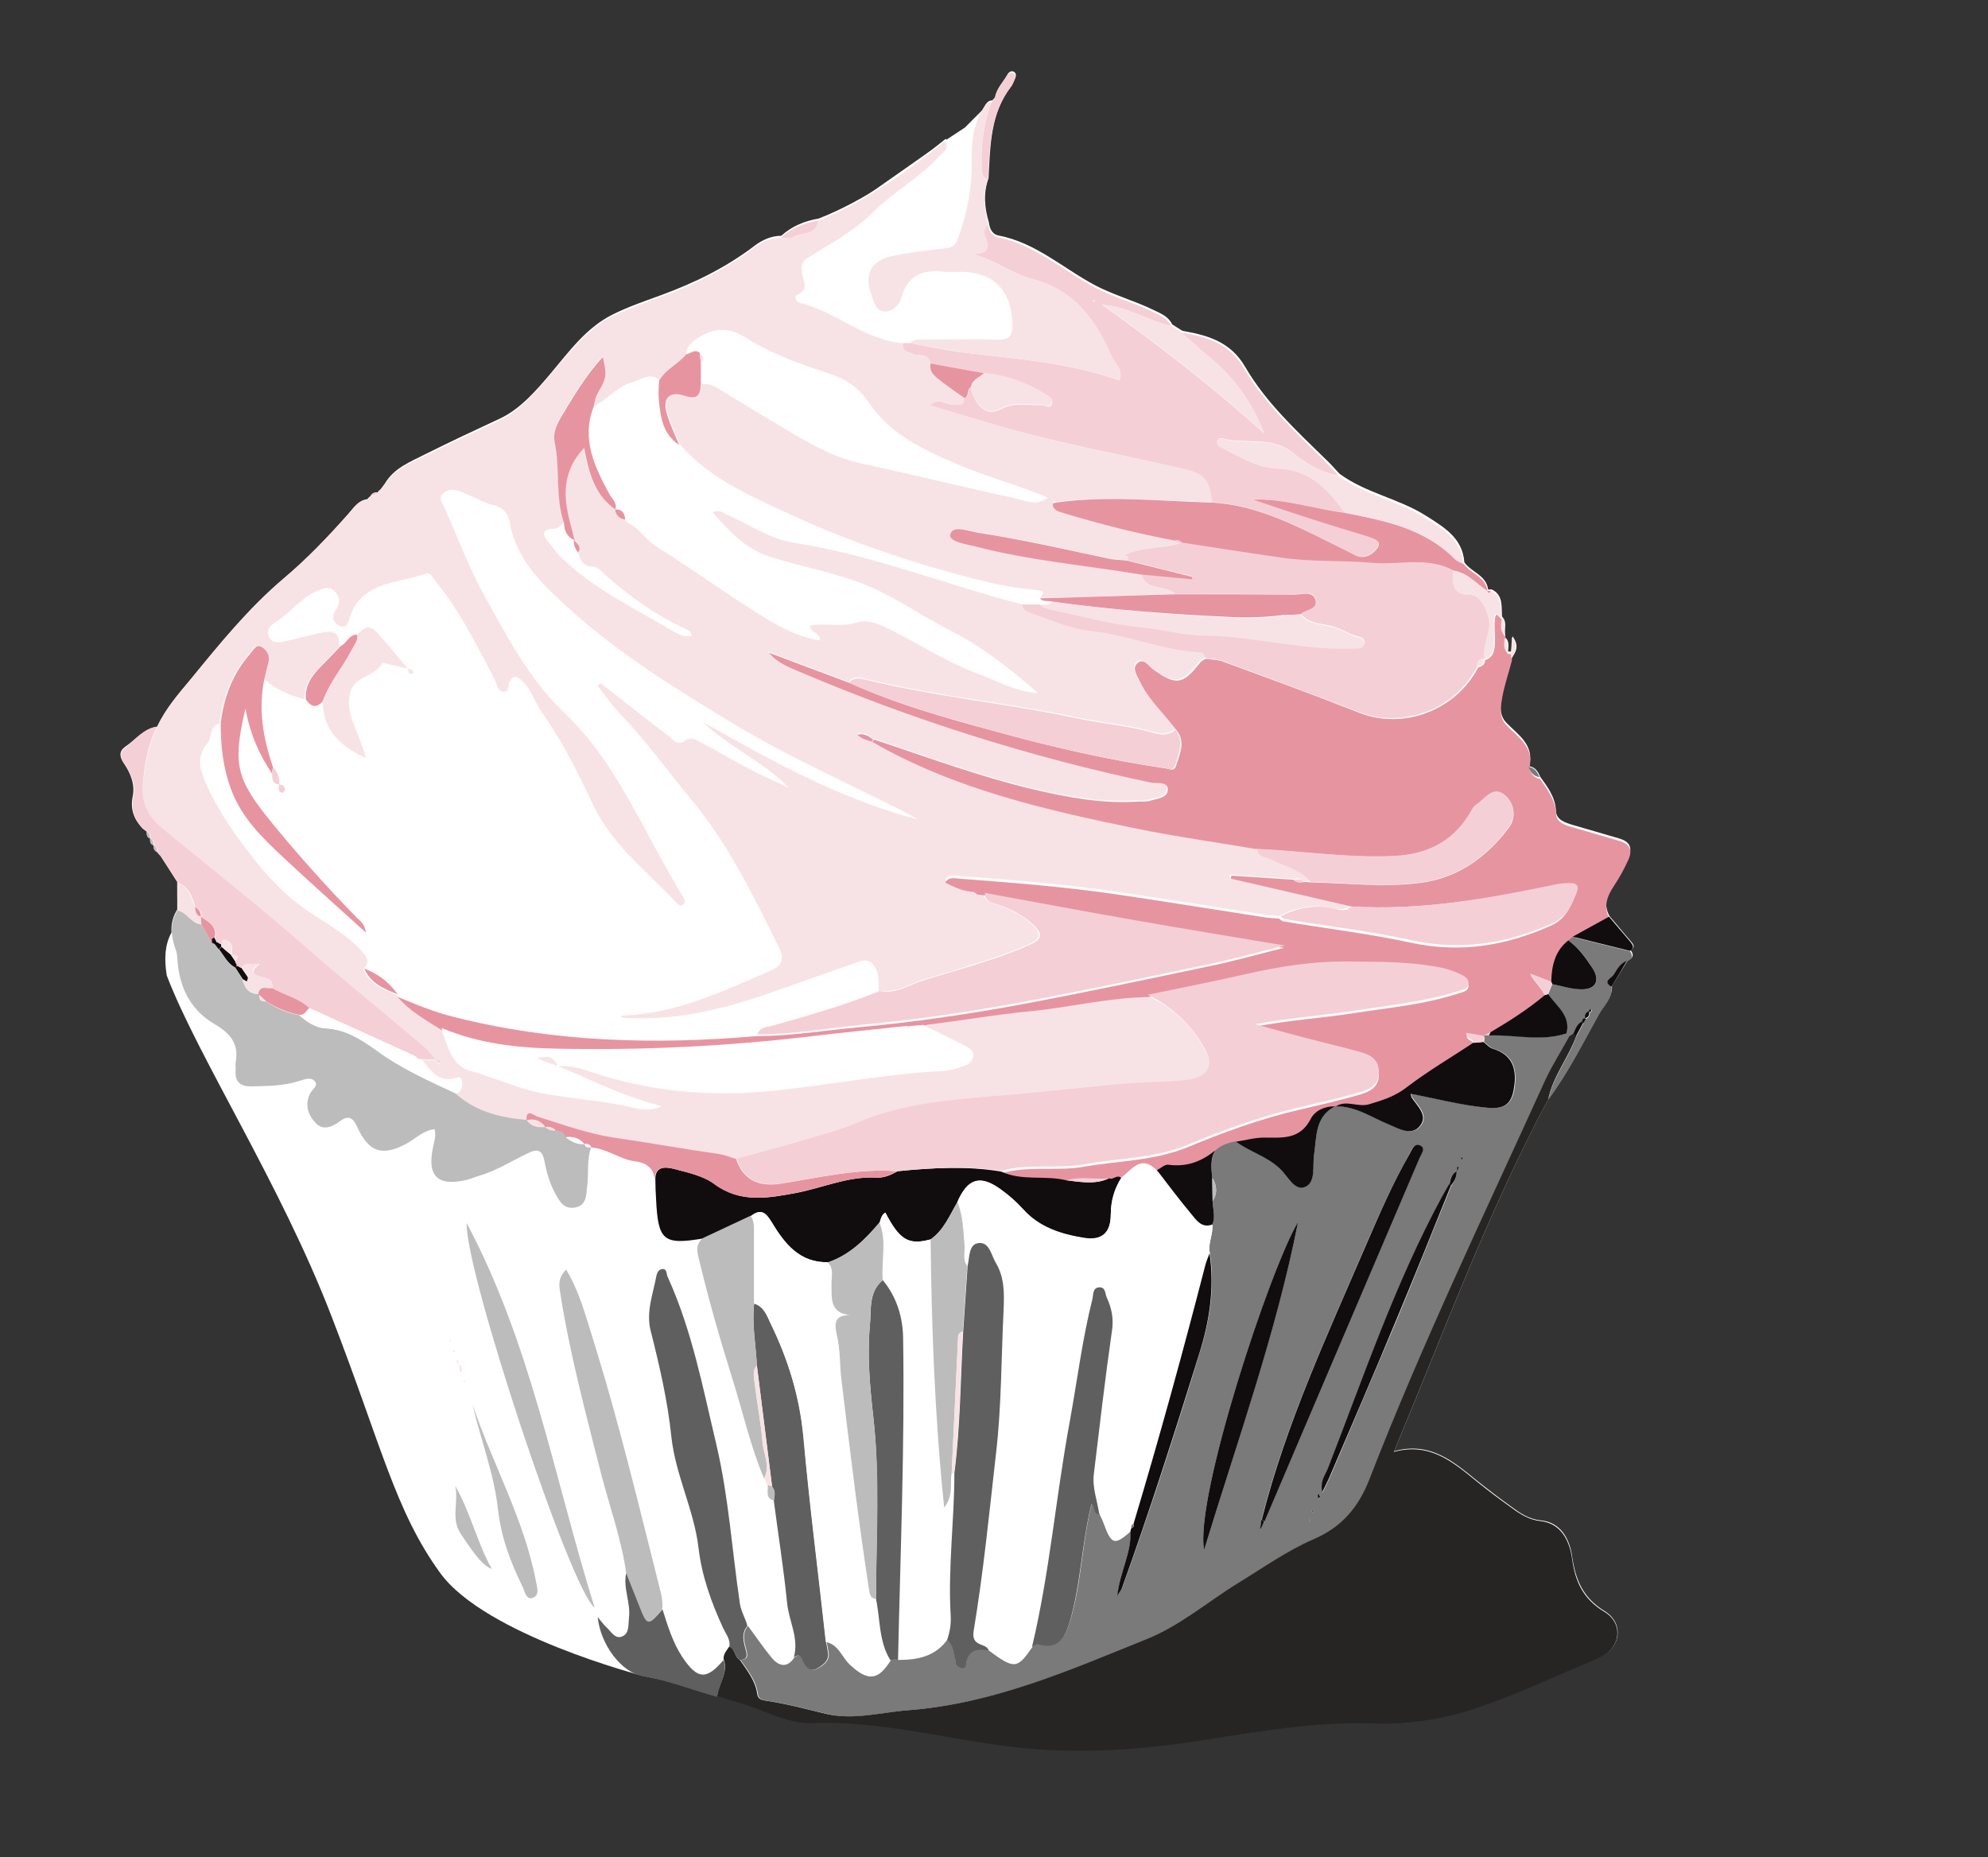 <?xml version="1.0" encoding="utf-8"?>
<!-- Generator: Adobe Illustrator 16.0.0, SVG Export Plug-In . SVG Version: 6.00 Build 0)  -->
<!DOCTYPE svg PUBLIC "-//W3C//DTD SVG 1.1//EN" "http://www.w3.org/Graphics/SVG/1.1/DTD/svg11.dtd">
<svg version="1.1" id="Layer_1" xmlns="http://www.w3.org/2000/svg" xmlns:xlink="http://www.w3.org/1999/xlink" x="0px" y="0px"
	 width="205.833px" height="192.264px" viewBox="0 15.595 205.833 192.264" enable-background="new 0 15.595 205.833 192.264"
	 xml:space="preserve">
<rect x="0" y="15.595" width="205.833" height="192.264" fill="#333333" stroke="none"/>
<g>
	<path fill="#FFFFFF" d="M17.753,112.145c-0.668,1.198-0.773,2.671-0.491,4.428c3.197,8.396,11.805,21.643,17.042,35.24
		c5.199,13.424,6.605,20.203,11.277,26.633c4.671,6.431,20.977,10.646,20.977,10.646l20.801,4.18v-70.131
		C87.394,123.142,19.896,108.352,17.753,112.145z"/>
	<polygon fill="#FFFFFF" points="101.798,26.901 99.903,28.802 97.865,30.138 77.977,44.086 90.45,52.693 108.123,53.117 
		101.623,40.009 101.623,33.545 	"/>
	<path fill="#FFFFFF" d="M39.431,66.222L39.431,66.222c-0.139,0.14-0.246,0.247-0.351,0.352l0,0c-0.281,0-0.524,0.07-0.704,0.353
		l0,0c-0.105,0.104-0.244,0.207-0.351,0.351c-0.914,0.105-1.37,0.843-1.897,1.439c-2.109,2.387-4.288,4.673-6.744,6.745
		c-3.656,3.093-6.676,6.818-9.663,10.474c-1.266,1.508-2.604,3.053-3.444,4.884c-1.406,0.208-2.251,1.37-3.339,2.104
		c-0.631,0.458-0.563,1.021-0.14,1.654c0.703,1.017,1.194,2.213,0.949,3.442c-0.281,1.338,0.105,2.355,0.983,3.304
		c0.141,0.104,0.316,0.247,0.458,0.351l0,0c0,0.317,0,0.6,0.351,0.702l0,0c0,0.321,0.037,0.6,0.351,0.705l0,0
		c0,0.315,0.07,0.563,0.353,0.701l0,0c0.105,0.14,0.248,0.281,0.349,0.386c0.6,0.916,1.196,1.829,1.759,2.739
		c0,0.952,0,1.901,0,2.85c-0.843,1.334-0.703,2.739-0.177,4.144c0.177,0.495,0.142,1.021,0.212,1.548
		c0.282,2.599,1.477,4.708,3.654,6.008c1.687,1.019,2.741,2.038,2.318,4.076c-0.072,0.28,0,0.596,0,0.878
		c-0.072,1.123,0.458,1.582,1.582,1.582c1.687,0,3.373,0,5.024-0.565c0.528-0.172,1.229-0.454,1.615,0.07
		c0.317,0.422-0.315,0.81-0.489,1.196c-0.635,1.159-0.249,2.215,0.526,3.058c0.808,0.879,1.792,0.421,2.529-0.142
		c1.021-0.773,1.441-0.21,1.827,0.635c1.231,2.599,2.636,3.02,5.131,1.65c0.912-0.493,1.722-1.301,2.846-1.477
		c0.208,0.703,0,1.229-0.142,1.826c-0.667,3.091,0.458,4.182,3.549,3.411c0.388-0.105,0.773-0.247,1.161-0.386
		c1.792-0.563,3.406-1.548,5.094-2.357c0.984-0.491,1.51-0.315,1.72,0.809c0.21,1.161,0.528,2.285,1.089,3.304
		c0.459,0.843,0.914,1.724,2.074,1.512c1.231-0.248,1.161-1.37,1.265-2.215c0.14-1.334-0.104-2.739,0.422-4.039
		c1.65,0.066,2.951,1.228,4.566,1.438c1.194,0.14,1.968,0.701,2.038,1.969c0.037,0.631,0.037,1.263,0.07,1.932
		c0.212,4.319,0.738,4.777,4.92,4.076c-0.668,0.563-0.668,1.157-0.456,2.001c0.982,4.25,2.211,8.433,3.512,12.58
		c1.087,3.442,1.861,6.958,3.267,10.293l0,0c0.105,0.248,0.247,0.456,0.351,0.705l0,0c0.105,0.595-0.281,1.368,0.668,1.582
		c0.456,3.513,1.021,7.027,1.372,10.538c0.173,1.901,1.228,3.689,0.701,5.659c-0.773,1.159-1.617,0.947-2.353,0.068
		c-0.879-1.052-1.652-2.178-2.46-3.302c-0.175-0.771-0.631-1.44-0.77-2.283c-0.81-5.48-1.161-11.032-2.427-16.443
		c-1.405-5.903-2.529-11.84-5.059-17.427c-0.14-0.281-0.035-0.773-0.491-0.811c-0.387-0.033-0.6,0.353-0.668,0.705
		c-0.353,1.861-1.126,3.691-0.598,5.692c0.916,3.619,1.792,7.237,2.143,10.961c0.386,3.972,2.355,7.59,2.813,11.525
		c0.351,2.951,1.333,5.655,2.563,8.328c0.279,0.633,0.771,1.194,0.631,1.933c-0.247,0.422-0.598,0.775-0.598,1.301
		c-1.79,2.108-2.739,2.038-4.286-0.319c-0.984-1.51-1.51-3.232-2.038-4.917c0.072-0.598,0-1.159-0.14-1.722
		c-2.213-8.855-4.358-17.743-7.097-26.493c-0.74-2.352-1.371-4.742-2.706-6.957c-0.702,0.668-0.809,1.268-0.668,2.038
		c0.983,6.499,2.706,12.861,4.322,19.221c0.842,3.372,2.038,6.674,2.564,10.155c-0.353,1.578,0.493,3.056,0.282,4.636
		c-0.107,0.702,0.035,1.548-0.635,1.862c-0.771,0.353-1.192-0.458-1.685-0.914c-0.316-0.315-0.596-0.667-0.912-1.056
		c0.279,2.778,2.423,5.728,4.705,6.115c2.637,0.458,5.098,1.441,7.661,2.145c0.668,0.21,1.301,0.456,2.004,0.631
		c2.634,0.665,5.128,2.285,7.798,2.178c6.676-0.246,13.071,1.441,19.57,2.32c6.29,0.844,12.475,0.633,18.658-0.212
		c6.572-0.877,13.071-2.283,19.782-2.071c3.513,0.102,7.132-0.389,10.506-1.477c4.426-1.478,8.679-3.479,13-5.305
		c2.215-0.914,2.601-3.516,0.528-4.78c-2.18-1.334-2.986-3.163-3.339-5.552c-0.246-1.86-1.157-3.62-3.232-3.828
		c-1.299-0.14-2.143-0.74-3.057-1.406c-1.229-0.878-2.425-1.791-3.618-2.743c-2.427-1.966-4.815-4.039-8.54-3.02
		c5.165-12.333,9.732-24.807,15.988-36.506c2.073-2.813,3.618-5.905,5.305-8.924c0.493-0.88,1.334-1.617,1.264-2.741
		c0.563-0.879,1.091-1.794,1.652-2.671c0.563-0.212,0.633-0.563,0.282-1.021c0.526-0.316,0.281-0.628,0-0.947
		c-0.738-0.842-1.441-1.724-2.178-2.567c-0.705-1.265-0.249-2.35,0.454-3.406c0.53-0.845,1.019-1.685,1.441-2.599
		c0.563-1.161,0.142-1.755-0.985-2.076c-1.578-0.456-3.125-0.912-4.705-1.368c-0.81-0.246-1.72-0.528-1.759-1.442
		c-0.068-1.476-0.877-2.493-1.652-3.584c-0.208-0.526-0.526-0.986-1.122-1.056c0.561-2.213-1.125-3.232-2.355-4.497
		c-0.842-0.878-0.596-1.967-0.422-2.986c0.21-1.264,0.635-2.46,0.985-3.725c0.351-0.596,0.842-1.157,0.068-2.25
		c-0.068,0.81-0.104,1.196-0.104,1.58c-0.105,0-0.247,0-0.353,0c0-0.487,0.176-1.015-0.279-1.438c0-0.142-0.037-0.247-0.037-0.384
		c-0.072-0.6,0.21-1.233-0.282-1.757l-0.035-0.072c-0.068-1.021,0.14-2.178-1.052-2.776c-0.14,0-0.246,0-0.388,0l0,0
		c-0.175-1.475-1.757-1.792-2.46-2.811c-0.175-2.53-2.143-3.654-3.968-4.813c-2.811-1.794-6.253-2.354-8.961-4.358
		c-0.456-0.491-0.914-1.017-1.441-1.512c-3.02-2.949-6.184-5.866-8.326-9.555c-1.512-2.599-3.867-3.269-6.499-3.727
		c-0.353-0.208-0.703-0.456-1.054-0.666c-0.388-0.809-1.161-1.124-1.899-1.475c-1.932-0.949-4.005-1.511-5.938-2.497
		c-3.372-1.755-6.253-4.494-10.153-5.232c-0.598-0.105-0.916-0.67-0.984-1.334c-0.458-1.51-0.6-3.06-0.037-4.604
		c0.177-3.374,0.177-6.748,2.39-9.592c0.138-0.177,0.21-0.422,0.317-0.633c0.138-0.282,0.208-0.6-0.072-0.773
		c-0.281-0.177-0.562,0.035-0.704,0.314c-0.421,0.74-1.087,1.373-1.229,2.287c-0.105,0.104-0.21,0.248-0.316,0.351l0,0
		c-0.493,0-0.666,0.386-0.88,0.738c-1.052,1.722-1.192,3.653-1.159,5.55c0.072,2.776-0.526,5.376-1.473,7.977
		c-0.249,0.703-0.707,0.809-1.334,0.878c-1.829,0.246-3.691,0.423-5.483,0.807c-2.18,0.459-2.917,1.967-2.073,4.042
		c0.245,0.666,0.387,1.65,1.299,1.688c0.914,0.068,1.615-0.775,1.791-1.445c0.67-2.458,2.322-2.917,4.535-2.669
		c0.528,0.072,1.054,0,1.58,0c3.446,0.072,5.236,1.932,5.376,5.413c0.035,1.192-0.282,1.686-1.545,1.615
		c-2.46-0.107-4.921-0.035-7.379,0c-0.563,0-1.194-0.175-1.652,0.349c-0.245,0-0.458,0-0.703,0
		c-4.005-0.316-6.992-3.264-10.785-4.214c-0.389-0.107-0.6-0.667-0.284-0.809c1.37-0.563,0.598-1.513,0.53-2.355
		c-0.037-0.563-0.105-1.054,0.596-1.475c2.354-1.475,4.815-2.739,6.852-4.813c2.073-2.04,4.742-3.481,6.744-5.694
		c0.389-0.419,1.127-0.736,0.635-1.613c-4.075,3.269-8.256,6.323-13.14,8.256c-1.441,0.244-2.778,0.773-3.9,1.791
		c-1.056,0-2.004,0.458-2.743,1.019c-2.951,2.25-6.183,3.832-9.625,5.098c-1.724,0.631-3.481,1.229-5.098,2.036
		c-2.739,1.372-4.497,3.83-6.394,6.08c-1.512,1.792-3.128,3.653-5.165,4.639c-2.636,1.227-5.271,2.458-7.872,3.758
		c-1.51,0.773-3.197,1.406-4.144,3.023C39.643,65.943,39.536,66.08,39.431,66.222z"/>
	<path fill="#FFFFFF" d="M47.513,156.874c-0.033-0.14-0.105-0.317-0.14-0.459c-0.035,0.037-0.14,0.072-0.14,0.107
		C47.338,156.629,47.408,156.767,47.513,156.874c0.035,0.281,0.07,0.526,0.141,0.772c0.035-0.034,0.105-0.034,0.14-0.105
		C47.9,157.26,47.759,157.012,47.513,156.874z"/>
	<path fill="#FFFFFF" d="M48.322,142.221c-0.21,4.851,10.751,37.948,13.247,39.808C57.388,168.644,54.998,154.835,48.322,142.221z"
		/>
	<path fill="#FFFFFF" d="M48.92,160.986c0.842,3.618,2.213,7.13,2.636,10.787c0.351,2.916,1.297,5.517,2.563,8.079
		c0.248,0.493,0.353,1.373,1.054,1.126c0.74-0.248,0.422-1.126,0.315-1.722C54.26,172.862,51.028,167.133,48.92,160.986z"/>
	<path fill="#FFFFFF" d="M47.128,169.417c0.386,1.615-0.456,3.339,0.562,4.882c1.653,2.53,2.386,3.374,3.269,3.726
		C49.374,175.248,48.71,172.156,47.128,169.417z"/>
	<path fill="#FFFFFF" d="M46.6,154.554c0.035-0.107,0.035-0.175,0.072-0.246c-0.037,0-0.072,0.035-0.141,0.035
		C46.565,154.415,46.565,154.447,46.6,154.554z"/>
	<path fill="#FFFFFF" d="M46.952,155.573c0.139,0,0.175-0.069,0.072-0.177c0,0-0.072,0.035-0.142,0.035
		C46.916,155.468,46.916,155.504,46.952,155.573z"/>
	<path fill="#FFFFFF" d="M48.147,158.594c-0.035-0.035-0.07-0.072-0.105-0.103c-0.037,0.031-0.072,0.068-0.105,0.103
		c0.033,0.035,0.105,0.107,0.14,0.141C48.112,158.701,48.112,158.629,48.147,158.594z"/>
	<path fill="#F7E3E5" d="M84.725,38.431c4.882-1.936,9.063-4.991,13.14-8.26c0.491,0.879-0.245,1.196-0.633,1.615
		c-2.002,2.216-4.708,3.656-6.748,5.694c-2.071,2.073-4.496,3.337-6.85,4.812c-0.705,0.424-0.631,0.914-0.598,1.477
		c0.072,0.845,0.843,1.792-0.526,2.357c-0.317,0.138-0.107,0.701,0.281,0.807c3.796,0.95,6.783,3.9,10.788,4.217
		c-0.107,0.842,0.419,0.947,1.089,1.157c0.596,0.212,1.579-0.104,1.755,0.949c-0.177,0.949,0.491,1.373,1.089,1.829
		c0.773,0.596,1.58,1.159,2.39,1.722c-0.037,0.914-0.565,0.734-1.231,0.666c-0.666-0.072-1.371-0.74-2.355,0.068
		c2.776,0.844,5.342,1.617,7.907,2.355c6.078,1.757,12.3,2.879,18.448,4.252c2.106,0.491,2.669,1.194,2.846,3.442
		c-5.412-0.137-10.788-0.77-16.2-0.035c-0.141-0.174-0.246-0.102-0.316,0.07c-0.035,0.705,0.565,0.844,1.019,0.984
		c3.83,1.196,7.693,2.143,11.63,2.883c0.175,0.281,0.422,0.314,0.74,0.281h0.035c-1.969,0.596-4.112,0.386-6.01,1.299
		c0.386,0.175,0.458,0.247,0.316,0.526c-0.561-0.068-1.159-0.068-1.722-0.175c-4.566-0.947-9.064-2.002-13.666-2.704
		c-1.054-0.173-2.603-0.843-2.917,0.141c-0.249,0.771,1.58,1.017,2.564,1.264c5.657,1.475,11.455,1.934,17.18,2.917
		c0.493,1.862,2.532,1.054,3.515,2.038c-4.672,0.142-9.345,0.284-13.983,0.422c0.105-0.317,0.738-0.703-0.282-0.808
		c-1.826-0.177-3.688-0.456-5.48-0.914c-7.027-1.721-13.845-4.005-20.416-7.062c-4.042-1.862-8.149-3.654-11.137-7.132
		c-0.421-1.054-0.949-2.108-1.264-3.2c-0.491-1.652,0.246-2.422,1.826-1.896c1.373,0.456,1.652-0.105,1.687-1.231
		c0.528,0,1.054,0.039,1.51,0.317C76.43,56.98,78.717,58.35,81,59.721c2.597,1.512,5.129,3.092,8.149,3.758
		c5.376,1.161,10.753,2.534,16.128,3.654c0.916,0.175,1.931,0.88,3.199-0.033c-3.128-1.299-6.185-2.11-9.101-3.339
		c-3.686-1.545-7.167-3.125-9.522-6.641c-0.808-1.196-2.038-2.176-3.689-2.741c-3.091-1.017-6.183-2.073-8.959-3.828
		c-1.827-1.161-3.478-1.056-5.234,0.246c-0.493,0.353-0.879,0.771-0.845,1.441c-0.84,0.982-2.141,1.545-2.808,2.741
		c-1.054-0.915-1.934-0.035-2.918,0.21c-1.547,0.456-2.494,1.826-3.937,2.458c0.107-0.563,0.21-1.124,0.53-1.652
		c0.842-1.441,0.842-1.72,0.421-3.549c-1.755,1.899-3.057,4.114-4.359,6.291c-0.455,0.74-0.807,1.617-0.631,2.495
		c0.6,2.774,0.07,5.694,0.983,8.435c-0.352,0.208-0.491,0.666-0.983,0.666c-1.475,0.032-1.231,0.668-0.528,1.473
		c0.353,0.388,0.598,0.847,0.987,1.231c3.405,3.409,7.765,5.412,11.838,7.869c0.564,0.319,1.159,0.636,1.86,0.458
		c-0.031-0.489-0.386-0.561-0.631-0.667c-3.057-1.404-5.726-3.335-8.256-5.55c-0.421-0.388-0.771-0.914-1.439-0.914
		c-0.986-0.035-1.231-0.772-1.441-1.512c0.422-0.598-0.105-0.916-0.421-1.301l0.033,0.035c-0.317-1.299-0.736-2.565-0.877-3.9
		c-0.212-2.038,0.21-3.934,1.861-5.657c0.493,2.601,1.091,4.885,3.232,6.36l0,0c0.037,0.67,0.458,0.984,1.056,1.054l0,0
		c0.105,0.107,0.247,0.248,0.351,0.354c1.161,0.558,1.792,1.718,2.883,2.423c3.583,2.281,7.027,4.742,10.611,6.99
		c1.931,1.194,3.933,2.389,6.356,2.741c-0.033-0.808-1.052-0.666-1.052-1.511c1.545-0.349,3.234,0.175,4.777-0.316
		c0.952-0.28,1.794-0.068,2.708,0.316c3.339,1.511,6.324,3.656,9.805,4.92c2.073,0.738,3.968,1.899,6.251,2.036
		c-2.809-2.459-5.727-4.742-9.064-6.427c-2.951-1.512-5.692-3.477-8.747-4.708c-3.2-1.301-6.711-1.864-10.016-2.953
		c-2.425-0.809-4.109-2.632-5.798-4.568c0.773-0.386,1.089,0.035,1.51,0.21c2.287,0.985,4.393,2.496,6.89,2.883
		c8.149,1.229,15.775,4.356,23.681,6.394c0,0.493,0.314,0.74,0.738,0.879c2.143,0.738,4.216,1.687,6.499,1.931
		c3.83,0.424,7.449,2.041,11.351,2.216c0.141,0,0.244,0.351,0.386,0.528c-0.283,0.068-0.493,0.21-0.704,0.454
		c-1.792,2.285-2.494,2.32-4.885,0.598c-0.456-0.317-0.947-1.159-1.58-0.563c-0.526,0.53-0.035,1.196,0.21,1.757
		c0.914,1.969,2.529,3.442,3.83,5.129c-0.702,0.668-1.615,0.495-2.317,0.318c-2.635-0.738-5.376-0.949-8.014-1.51
		c-7.235-1.546-14.649-2.178-21.854-4.003c-0.528-0.144-1.161-0.249-1.617,0.349c-2.808-1.052-5.622-2.108-8.433-3.162
		c0.878,1.054,2.073,1.51,3.234,2.004c11.735,4.985,23.859,8.817,36.331,11.453c0.597,0.139,1.755-0.14,1.755,0.701
		c0,0.949-1.159,0.984-1.897,1.196c-0.384,0.138-0.809,0.072-1.229,0.072c-3.725,0.244-7.309-0.459-10.927-1.301
		c-5.585-1.336-10.928-3.339-16.373-5.133c-0.493-0.315-0.949-0.701-1.652-0.489c0.456,0.456,0.985,0.561,1.476,0.702
		c8.467,4.884,17.848,6.992,27.267,8.961c4.146,0.843,8.361,1.439,12.542,2.143c0.104,0.807,0.844,0.807,1.37,1.089
		c1.441,0.738,3.162,0.983,4.217,2.388c-0.247,0-0.456,0-0.703,0c-0.315-0.353-0.703-0.281-1.089-0.244
		c-2.143-0.142-4.286-0.284-6.431-0.424c0,0.108-0.033,0.21-0.033,0.315c4.144,0.951,8.326,1.936,12.473,2.883
		c-0.596,0.596-1.301,0.351-1.934,0.246c-1.931-0.388-3.723-0.035-5.447,0.844c-0.561-0.07-1.159-0.07-1.72-0.174
		c-4.989-0.775-9.978-1.583-14.967-2.318c-5.447-0.81-10.963-1.232-16.445-1.655c-0.489-0.032-1.054-0.21-1.441,0.423
		c0.952,0.456,1.899,0.914,2.953,0.95c0.14,0.104,0.246,0.174,0.386,0.282c0.21,0.032,0.422,0.032,0.667,0.068
		c0,0.596,0.249,0.84,0.878,1.052c1.478,0.493,2.918,1.124,4.114,2.217c1.017,0.947,0.947,1.545-0.351,2.106
		c-3.586,1.546-7.346,2.532-11.035,3.689c-1.442,0.458-2.811,1.406-4.497,1.089c-0.037-0.705,0.104-1.406-0.177-2.074
		c-0.351-0.807-0.842-1.263-1.757-0.949c-3.407,1.161-6.779,2.427-10.224,3.586c-4.745,1.582-9.522,2.638-14.618,2.213
		c0.177-0.14,0.247-0.247,0.351-0.247c5.483-0.208,10.297-2.492,15.177-4.603c1.021-0.454,1.656-1.017,0.952-2.389
		c-2.635-5.303-5.199-10.646-8.994-15.212c-2.46-2.949-4.675-6.08-7.346-8.855c-0.914-0.949-1.65-2.036-2.458-3.057
		c0.105-0.107,0.212-0.175,0.351-0.279c2.318,1.827,4.672,3.618,6.994,5.443c0.493,0.387,0.983,1.089,1.653,0.564
		c0.702-0.564,1.263-0.105,1.754,0.142c1.722,0.875,3.34,1.859,5.059,2.774c1.301,0.667,2.636,1.265,3.937,1.863
		c-2.706-2.741-6.255-4.183-8.961-6.854c7.167,4.041,14.303,8.047,22.311,10.155c-1.894-1.092-3.863-1.967-5.831-2.951
		c-4.391-2.182-8.82-4.254-13.038-6.818c-6.008-3.618-11.944-7.274-17.145-11.981c-2.742-2.494-5.517-5.059-6.185-9.031
		c-0.141-0.877-0.737-1.438-1.405-1.615c-1.37-0.317-2.53-1.124-3.83-1.545c-0.631-0.212-1.159-0.177-1.617,0.242
		c-0.526,0.495-0.033,0.985,0.141,1.445c1.371,3.092,2.53,6.251,4.182,9.205c2.318,4.217,4.566,8.505,8.081,11.874
		c1.864,1.792,3.444,3.762,4.849,5.906c2.813,4.286,4.92,8.958,7.591,13.313c0.139,0.247,0.281,0.563,0,0.81
		c-0.282,0.246-0.563,0-0.738-0.214c-3.058-3.23-6.676-5.971-8.644-10.187c-1.546-3.3-3.198-6.569-5.305-9.557
		c-0.74-1.054-1.056-2.318-2.039-3.232c-0.526-0.458-0.879-0.526-1.231,0.104c-0.21,0.387,0.037,1.09-0.665,1.056
		c-0.635-0.035-0.635-0.74-0.878-1.196c-1.866-3.547-3.619-7.165-6.185-10.295c-0.317-0.384-0.493-0.912-1.019-0.7
		c-2.955,1.052-6.783,0.738-7.907,4.812c-0.107,0.423-0.351,0.809-0.842,0.635c-0.458-0.179-0.843-0.528-0.808-1.056
		c0.035-0.317,0.28-0.631,0.421-0.914c0.317-0.6,0.246-1.122-0.21-1.617c-0.491-0.526-0.949-0.421-1.58-0.21
		c-1.862,0.705-2.986,2.353-4.603,3.374c-0.458,0.28-0.984,0.771-0.635,1.475c0.352,0.633,0.987,0.596,1.546,0.456
		c1.301-0.279,2.601-0.631,3.902-0.914c1.194-0.281,1.967,0.039,1.791,1.477c-0.491,0.493-0.947,1.019-1.441,1.511
		c-1.089,1.123-2.247,2.211-2.143,4.005c-1.545-0.456-3.092-0.984-4.251-2.178c0.141-0.563,0.248-1.127,0.386-1.688
		c0.179-0.667-0.105-1.157-0.63-1.51c-0.67-0.421-0.95,0.249-1.231,0.598c-1.827,2.071-2.778,4.532-3.091,7.272
		c-1.089,0.247-0.704,1.408-1.229,2.002c-1.163,1.336-0.809,2.704-0.14,4.216c1.299,2.918,3.125,5.483,5.057,7.907
		c1.582,2.004,3.409,3.863,5.655,5.375c1.864,1.233,3.867,2.32,5.412,4.04c0.598,0.67,0.844,1.161,0.142,1.864
		c0.667,1.545,2.073,2.108,3.476,2.672l0.039,0.034c1.265,1.511,2.952,2.46,4.566,3.444c0.633,1.757,1.054,3.865,3.059,4.391
		c2.599,0.703,4.989,1.897,7.658,2.353c2.811,0.493,5.659,0.705,8.435,1.263c0.947,0.212,2.071,0.67,3.618,0.07
		c-4.076-1.017-7.379-2.739-10.823-4.177l0,0c1.653-0.212,3.128,0.456,4.605,0.916c6.044,1.859,12.189,2.245,18.479,1.543
		c5.026-0.563,9.98-1.439,15.039-1.862c1.159-0.105,2.46-0.035,3.62-0.491c0.563-0.21,1.194-0.386,1.334-0.986
		c0.177-0.703-0.491-0.982-0.982-1.262c-1.371-0.702-2.776-1.407-4.146-2.075c0.314-0.316,0.735-0.282,1.159-0.316
		c3.267-0.456,6.534-0.983,9.838-1.301c4.11-0.386,8.116-1.405,12.263-1.475c2.599,1.228,4.602,3.162,5.936,5.657
		c0.985,1.827,0.14,2.918-1.897,3.16c-2.143,0.247-4.286,0.212-6.429,0.387c-4.568,0.388-9.099,0.949-13.667,1.301
		c-4.778,0.384-9.487,0.77-13.95,2.706c-1.652,0.701-3.374,1.194-5.094,1.687c-2.46,0.736-4.954,1.371-7.448,2.073
		c-0.564-0.142-1.056-0.388-1.652-0.495c-3.691-0.524-7.344-1.192-11.035-1.719c-2.741-0.389-5.27-1.373-7.903-2.181
		c-0.388-0.102-1.159-0.844-1.125,0.389c-2.741-0.247-5.306-0.88-7.416-2.778c0.563-0.244,0.775-0.668,0.67-1.266
		c-0.037-0.28-0.21-0.419-0.493-0.351c-1.897,0.633-2.741-0.738-3.691-1.896c0.459,0,0.951,0,1.408,0
		c0.141,0.14,0.281,0.315,0.421,0.456c0.035-0.07,0.105-0.14,0.141-0.21c-0.176-0.07-0.388-0.177-0.562-0.245
		c-0.352-0.39-0.633-0.845-1.019-1.198c-3.832-3.3-7.802-6.464-11.632-9.799c-5.057-4.391-10.293-8.575-15.459-12.828
		c-1.545-1.264-2.354-2.669-2.143-4.778c0.212-2.038,0.563-4.003,1.441-5.868c0.842-1.825,2.213-3.372,3.442-4.884
		c3.023-3.653,6.043-7.377,9.664-10.469c2.457-2.071,4.637-4.358,6.744-6.748c0.53-0.598,0.986-1.37,1.897-1.439
		c0.105-0.105,0.249-0.212,0.351-0.351l0,0c0.282,0,0.563-0.035,0.703-0.351l0,0c0.105-0.105,0.21-0.246,0.353-0.351l0,0
		c0.105-0.142,0.21-0.281,0.351-0.424c0.949-1.615,2.601-2.247,4.147-3.02c2.597-1.301,5.235-2.532,7.871-3.761
		c2.036-0.984,3.652-2.844,5.164-4.637c1.931-2.248,3.688-4.707,6.396-6.08c1.65-0.807,3.374-1.405,5.094-2.038
		c3.444-1.229,6.676-2.846,9.627-5.094c0.738-0.564,1.722-1.021,2.741-1.021c0.386,0,0.914,0.177,1.161,0
		C82.896,39.59,84.513,40.048,84.725,38.431z"/>
	<path fill="#E794A1" d="M139.921,109.439c-4.147-0.947-8.33-1.934-12.473-2.879c0-0.109,0.037-0.214,0.037-0.316
		c2.141,0.139,4.286,0.279,6.429,0.421c0.317,0.314,0.668,0.314,1.091,0.242c0.246,0,0.456,0,0.702,0.037
		c3.832,0.072,7.694,0.562,11.489,0.035c3.83-0.528,6.781-2.704,9.029-5.69c0.845-1.125,0.563-2.672-0.563-3.481
		c-1.122-0.77-1.931,0.565-2.809,1.126c-0.316,0.212-0.491,0.633-0.702,0.982c-1.829,2.953-4.533,4.184-7.907,4.324
		c-4.745,0.212-9.417-0.529-14.125-0.738c-4.182-0.703-8.396-1.299-12.542-2.143c-9.417-1.934-18.797-4.076-27.269-8.961
		c0.072-0.07,0.142-0.14,0.175-0.246c5.412,1.792,10.79,3.795,16.374,5.131c3.586,0.842,7.206,1.543,10.928,1.298
		c0.423-0.032,0.844,0.035,1.231-0.07c0.738-0.244,1.896-0.28,1.896-1.194c0-0.842-1.158-0.596-1.755-0.703
		c-12.474-2.636-24.596-6.464-36.331-11.455c-1.161-0.489-2.355-0.945-3.232-2.001c2.809,1.056,5.62,2.108,8.431,3.162
		c4.815,2.18,9.839,3.584,14.897,4.956c5.836,1.615,11.739,2.985,17.745,3.863c0.458,0.072,0.916,0.39,1.124-0.351
		c0.388-1.229,0.985-2.425,0-3.62c-1.299-1.72-2.916-3.163-3.828-5.129c-0.249-0.562-0.773-1.265-0.214-1.759
		c0.635-0.629,1.126,0.212,1.583,0.565c2.39,1.72,3.093,1.685,4.884-0.598c0.212-0.247,0.422-0.386,0.701-0.458
		c0.635,0.107,1.301,0.107,1.864,0.351c4.671,1.724,9.382,3.446,14.018,5.271c4.568,1.757,9.945-0.281,12.263-4.742
		c0.421-0.072,0.703-0.317,0.703-0.773v0.035c0.912-0.282,0.982-1.087,1.019-1.829c0.035-0.809-0.107-1.648,0-2.423
		c0.107-1.017,0.493,0.07,0.736-0.033l0.035,0.068c0.037,0.596-0.246,1.231,0.282,1.755c0,0.142,0.037,0.245,0.037,0.389
		c0,0.491-0.177,1.017,0.279,1.441c0.105,0,0.248,0,0.353,0c0,0.208,0.035,0.456,0.035,0.667c-0.317,1.228-0.736,2.458-0.985,3.725
		c-0.174,1.017-0.419,2.108,0.422,2.986c1.231,1.266,2.917,2.283,2.355,4.496c0.21,0.564,0.526,0.984,1.122,1.054
		c0.74,1.089,1.583,2.145,1.652,3.584c0.039,0.951,0.949,1.229,1.759,1.44c1.58,0.459,3.127,0.914,4.705,1.371
		c1.127,0.317,1.548,0.912,0.985,2.075c-0.422,0.912-0.878,1.753-1.441,2.599c-0.703,1.056-1.159,2.178-0.454,3.409
		c-1.268,0.701-2.496,1.371-3.76,2.073c-0.142,0.105-0.317,0.246-0.458,0.353c-1.405,1.085-1.722,2.599-1.791,4.25
		c-0.74-0.282-1.441-0.564-2.18-0.847c0.491,0.808,1.196,1.408,1.546,2.251c-1.757,1.439-3.691,2.704-5.659,3.861
		c-0.244,0.109-0.456,0.247-0.701,0.353h0.033c-0.596-0.105-1.192-0.207-1.826-0.314c-0.07,0.667,0.668,0.598,0.809,1.054
		c-2.283,1.51-4.675,2.917-6.853,4.568c-1.228,0.949-2.564,1.371-4.003,1.826c-1.161,0.352-2.322-0.455-3.411,0.214l-0.068-0.072
		l-0.105,0.034c-1.091-0.034-2.11,0.458-2.496,1.266c-1.089,2.18-2.951,1.931-4.849,1.931c-0.949,0-1.932,0.282-2.881,0.424
		c-0.809,0.14-1.58,0.386-2.178,0.982c-1.405,1.161-2.953,1.722-4.813,1.477c-0.388-0.033-0.809,0.386-1.196,0.563
		c-1.615-1.687-2.599-0.141-3.688,0.736c-0.421-0.419-0.844,0.284-1.266,0.072c-1.44,0.141-2.951-0.21-4.391,0.212
		c-2.215-0.564-4.602,0.102-6.779-0.914c2.776-0.812,5.688-0.177,8.501-0.67c3.584-0.631,7.272-0.598,10.786-2.036
		c3.653-1.513,7.377-2.883,11.244-3.796c2.213-0.526,4.426-1.017,6.604-1.652c0.986-0.279,1.968-0.771,1.933-2.141
		c-0.035-1.266-0.914-1.722-1.897-2.006c-1.86-0.524-3.725-0.948-5.585-1.438c-1.757-0.458-3.551-0.949-5.307-1.442
		c3.444-0.668,6.886-0.876,10.26-1.404c3.62-0.565,7.274-0.879,10.787-2.04c0.421-0.14,1.019-0.208,1.019-0.771
		c0-0.528-0.458-0.809-0.878-0.984c-0.526-0.247-1.089-0.458-1.652-0.6c-3.372-0.737-6.852-0.667-10.295-0.7
		c-3.405-0.037-6.85,0.528-10.188,1.299c-3.372,0.77-6.781,1.44-10.188,2.143c-4.147,0.068-8.152,1.087-12.263,1.477
		c-3.304,0.317-6.571,0.878-9.838,1.297c-0.389,0.068-0.807,0-1.159,0.319c-0.458,0.031-0.914,0.07-1.371,0.104
		c-0.105,0-0.246,0-0.351,0c-3.234,0.353-6.5,0.668-9.732,1.054c-8.786,1.056-17.569,1.512-26.425,1.301
		c-4.108-0.072-8.15-0.526-11.98-2.145c-1.615-1.019-3.302-1.931-4.568-3.442c1.934,0.808,3.867,1.617,5.904,2.108
		c10.292,2.601,20.766,2.881,31.27,1.967c3.551,0,7.062-0.596,10.611-0.916c5.729-0.526,11.455-1.368,17.112-2.423
		c6.536-1.229,13.001-2.599,19.502-3.968c2.352-0.493,4.673-1.159,7.377-1.829c-5.445-0.912-10.436-1.72-15.424-2.602
		c-5.201-0.91-10.402-1.894-15.637-2.841c-0.21-0.037-0.422-0.037-0.666-0.072c-0.141-0.104-0.246-0.175-0.386-0.279
		c-1.089-0.039-2.003-0.495-2.952-0.952c0.351-0.629,0.916-0.456,1.442-0.419c5.515,0.419,10.995,0.842,16.441,1.65
		c4.989,0.738,9.978,1.547,14.969,2.318c0.561,0.107,1.159,0.107,1.72,0.177c0.142,0.104,0.284,0.246,0.423,0.277
		c4.428,0.742,8.891,1.27,13.247,2.217c5.094,1.091,9.803,0.315,14.441-1.759c1.51-0.665,2.073-1.931,2.601-3.3
		c0.246-0.596-0.072-0.914-0.668-0.879c-0.528,0-1.056,0.035-1.545,0.141C154.081,108.595,147.09,109.895,139.921,109.439z"/>
	<path fill="#7A7A7A" d="M125.798,134.738c0.596-0.596,1.37-0.843,2.178-0.983c1.439,1.054,3.197,1.51,4.531,2.774
		c0.808,0.773,1.512,2.39,2.636,1.897c1.089-0.454,0.738-2.143,0.915-3.337c0.281-1.826,0.068-3.9,2.143-4.987l0.105-0.037
		l0.07,0.069c2.073-0.032,3.725,1.161,5.552,1.897c1.054,0.423,2.354,1.233,3.197,0.072c0.808-1.054-0.316-2.04-0.914-2.917
		c-0.07-0.072-0.037-0.208-0.07-0.353c2.67,0.493,5.234,1.196,7.905,1.441c1.759,0.174,2.53-0.387,2.776-2.039
		c0.282-1.966-0.107-3.442-2.215-4.077c-0.351-0.104-0.631-0.456-0.947-0.7c0.033-0.212,0.033-0.423,0.07-0.667h-0.037
		c0.177,0,0.353-0.037,0.563-0.037c2.67-0.109,5.376,0.703,8.045-0.214c0.107,0.105,0.177,0.18,0.282,0.282
		c-0.843,1.548-1.792,3.025-2.53,4.603c-6.217,13.705-12.789,27.269-18.201,41.322c-1.126,2.881-2.844,4.882-5.761,6.183
		c-2.778,1.198-5.271,2.986-7.872,4.57c-3.127,1.931-5.868,4.354-9.38,5.761c-8.012,3.233-15.919,6.711-24.703,7.379
		c-2.844,0.212-5.657,1.089-8.503,0.388c-2.108-0.495-4.179-1.056-6.287-1.371c-0.458-0.07-0.808-0.174-0.878-0.702
		c-0.177-1.406-1.056-2.425-1.792-3.514c0.772-0.035,0.772-0.421,0.597-1.054c-0.21-0.809-0.495-1.687,0.175-2.46
		c0.81,1.089,1.582,2.248,2.46,3.3c0.738,0.88,1.615,1.091,2.354-0.067c0.563-0.386,0.705-0.107,0.949,0.423
		c0.247,0.56,0.736,1.156,1.477,0.735c0.596-0.351,1.299-0.807,1.089-1.754c-0.072-0.317-0.105-0.67-0.175-0.985
		c1.301,0.244,1.652,1.543,2.458,2.318c1.864,1.792,2.883,1.687,4.216-0.491c0.282,0,0.529,0,0.808-0.037
		c1.969,0,3.83-0.316,5.061-2.108c0.635,0.598,0.703,1.405,0.775,2.213c0.034,0.423,0.279,0.598,0.667,0.703
		c0.316,0.072,0.456-0.21,0.456-0.386c0.14-1.511,1.124-1.652,2.318-1.441c2.708,1.968,2.953,1.933,4.531-0.351
		c0.21-0.105,0.459-0.316,0.635-0.247c2.002,0.598,2.741-0.633,3.232-2.213c1.231-4.005,1.266-8.256,2.283-12.298
		c0.421,0.177,0.07,1.092,0.808,1.019c0.142,0.317,0.317,0.635,0.421,0.948c0.809,2.215,1.124,2.285,2.813,0.809
		c0.105,2.213-1.124,4.183-1.37,6.781c0.314-0.561,0.421-0.702,0.491-0.844c2.881-7.973,5.48-16.054,7.975-24.173
		c1.091-3.444,1.617-6.886,1.091-10.471c-0.248-1.019,0.386-1.965,0.246-2.986c0.349-0.808,0.068-1.615,0.035-2.388
		c0.526-0.809,0.456-1.617-0.035-2.425C125.41,136.599,125.34,135.617,125.798,134.738z M130.434,174.091
		c0.142-0.319,0.282-0.633,0.458-0.95c5.376-12.542,10.716-25.087,16.058-37.63c0.176-0.388,0.633-0.949,0.105-1.266
		c-0.668-0.386-0.88,0.389-1.126,0.81c-1.685,2.986-3.091,6.148-4.461,9.31c-4.005,9.381-8.363,18.623-10.856,28.566
		C130.576,173.316,130.505,173.703,130.434,174.091c0,0.034-0.033,0.068-0.07,0.105
		C130.401,174.159,130.401,174.124,130.434,174.091z M150.815,136.846c-0.528,0.279-0.631,0.809-0.738,1.37
		c-0.246,0.458-0.528,0.914-0.773,1.372c-4.849,8.959-8.081,18.586-11.772,28.036c-0.244,0.668-0.842,1.301-0.596,2.496
		c0.388-0.842,0.667-1.334,0.878-1.864c2.178-5.163,4.393-10.292,6.573-15.456c2.001-4.78,3.898-9.592,5.866-14.409
		C150.567,137.9,150.85,137.444,150.815,136.846c0.105-0.107,0.177-0.247,0.282-0.351c-0.072-0.039-0.144-0.074-0.177-0.14
		C150.885,136.527,150.85,136.671,150.815,136.846z M134.406,142.081c-2.883,4.812-10.753,28.599-9.734,33.976
		C128.149,164.676,132.086,153.607,134.406,142.081z M135.565,172.897c-0.037,0-0.105,0-0.105,0.033
		c-0.035,0.037-0.035,0.105-0.035,0.142c0.07,0,0.14-0.037,0.21-0.037C135.6,173.002,135.6,172.93,135.565,172.897z
		 M151.376,135.368c-0.033,0-0.07,0-0.07,0.037c-0.035,0.033-0.035,0.105-0.035,0.142c0.072,0.14,0.105,0.105,0.141-0.037
		C151.411,135.475,151.411,135.438,151.376,135.368z M136.689,170.576c-0.037-0.105-0.07-0.21-0.107-0.282
		c-0.033,0.037-0.104,0.072-0.104,0.142c0,0.104,0.037,0.208,0.037,0.315C136.582,170.68,136.653,170.645,136.689,170.576z
		 M136.021,172.086c-0.033-0.103-0.068-0.175-0.104-0.28c-0.037,0.035-0.144,0.072-0.144,0.105c0.039,0.105,0.072,0.21,0.107,0.283
		C135.918,172.155,135.988,172.121,136.021,172.086z"/>
	<path fill="#272424" d="M76.609,187.443c0.735,1.089,1.613,2.143,1.789,3.514c0.072,0.528,0.422,0.631,0.88,0.702
		c2.142,0.315,4.216,0.876,6.287,1.371c2.848,0.668,5.694-0.175,8.503-0.388c8.786-0.668,16.691-4.146,24.701-7.379
		c3.479-1.406,6.255-3.83,9.382-5.761c2.603-1.583,5.096-3.372,7.87-4.57c2.916-1.263,4.638-3.302,5.762-6.183
		c5.447-14.053,11.982-27.617,18.203-41.322c0.736-1.578,1.683-3.055,2.53-4.603c0.139-0.102,0.279-0.177,0.419-0.282
		c0.105,0.105,0.212,0.18,0.282,0.282c-0.808,2.251-2.425,4.184-2.916,6.572c-6.255,11.7-10.823,24.173-15.987,36.506
		c3.723-1.019,6.113,1.052,8.538,3.021c1.159,0.947,2.39,1.862,3.618,2.743c0.914,0.668,1.794,1.263,3.058,1.405
		c2.073,0.244,2.952,1.967,3.234,3.828c0.314,2.39,1.124,4.217,3.337,5.552c2.073,1.231,1.685,3.83-0.528,4.777
		c-4.321,1.829-8.571,3.832-13,5.306c-3.339,1.091-6.958,1.617-10.506,1.479c-6.711-0.212-13.213,1.157-19.78,2.071
		c-6.185,0.845-12.37,1.089-18.658,0.21c-6.502-0.876-12.895-2.563-19.572-2.318c-2.669,0.107-5.164-1.51-7.8-2.178
		c-0.667-0.175-1.336-0.423-2.004-0.633c0.142-1.298,1.198-2.425,0.668-3.83c-0.033-0.528,0.351-0.912,0.598-1.299
		C76.15,186.319,76.045,187.162,76.609,187.443z"/>
	<path fill="#F5CFD6" d="M96.351,53.224c-0.139-1.057-1.157-0.742-1.755-0.95c-0.631-0.246-1.196-0.316-1.089-1.161
		c0.246,0,0.458,0,0.703,0c1.968,0.351,3.935,0.809,5.936,1.021c5.306,0.633,10.648,1.017,15.742,2.846
		c0.458-1.161-0.526-1.79-0.843-2.563c-1.582-3.727-3.9-6.82-8.083-7.907c-2.211-0.564-4.003-2.074-6.394-2.637
		c1.514,0.037,2.038-0.419,1.407-1.792c-0.177-0.384-0.142-0.947,0.315-1.264c0.07,0.635,0.386,1.194,0.984,1.336
		c3.902,0.773,6.781,3.479,10.155,5.236c1.933,1.017,4.007,1.545,5.938,2.495c0.738,0.347,1.512,0.665,1.897,1.473
		c-2.424-0.561-4.568-2.036-7.167-2.213c5.833,4.144,11.455,8.503,16.759,13.282c-1.194-3.162-3.126-5.764-5.692-7.905
		c-0.984-0.809-1.896-1.687-2.846-2.494c2.637,0.421,4.991,1.124,6.499,3.723c2.146,3.689,5.308,6.571,8.328,9.557
		c0.493,0.493,0.951,1.019,1.441,1.512c-1.827-0.281-3.409-1.264-4.778-2.39c-2.217-1.72-4.849-0.809-7.202-1.44
		c-0.212-0.072-0.493,0-0.563,0.281s0.07,0.456,0.282,0.561c1.896,0.947,3.725,2.178,5.938,2.25
		c3.302,0.104,5.268,2.143,6.955,4.566c-3.197-0.353-6.253-1.441-9.52-1.37c3.935,1.37,7.94,2.634,11.91,3.83
		c0.844,0.245,1.617,0.563,0.736,1.476c-0.456,0.491-1.228,0.88-2.071,0.456c-1.406-0.736-2.811-1.406-4.216-2.108
		c-3.337-1.652-6.748-3.126-10.576-3.339c-0.174-2.248-0.738-2.951-2.846-3.442c-6.15-1.405-12.368-2.531-18.446-4.252
		c-2.567-0.738-5.131-1.512-7.907-2.355c0.984-0.808,1.652-0.104,2.354-0.068c0.633,0.037,1.196,0.21,1.229-0.666
		c0.528-0.214,0.249-0.914,0.67-1.161c0.351,1.969,1.65,3.092,2.986,2.354c1.475-0.809,2.953-0.423,4.426-0.458
		c0.353,0,0.843,0.458,0.984-0.208c0.105-0.458-0.281-0.667-0.668-0.878c-1.966-1.196-4.04-1.969-6.323-2.178
		C100.078,53.889,98.216,53.573,96.351,53.224z M113.254,46.827c0.037-0.035,0.068-0.07,0.105-0.07
		c-0.037-0.035-0.068-0.07-0.105-0.107c-0.037,0.037-0.107,0.107-0.142,0.142C113.147,46.792,113.218,46.792,113.254,46.827z"/>
	<path fill="#BDBCBC" d="M47.128,128.764c2.108,1.932,4.672,2.53,7.415,2.776l0,0c0.489,0.668,1.159,0.771,1.932,0.705l0,0
		c0.281,0.313,0.631,0.386,1.054,0.349c0.524,0,0.912,0.141,1.054,0.703c0.563,0.456,1.194,0.809,1.931,0.704l0,0
		c0.105,0.349,0.388,0.42,0.703,0.349l0,0c-0.489,1.303-0.245,2.709-0.421,4.041c-0.105,0.882-0.035,2.004-1.264,2.216
		c-1.161,0.21-1.617-0.668-2.073-1.512c-0.564-1.052-0.878-2.178-1.091-3.304c-0.208-1.157-0.738-1.299-1.722-0.805
		c-1.687,0.805-3.266,1.825-5.094,2.35c-0.386,0.109-0.772,0.284-1.159,0.39c-3.057,0.736-4.216-0.317-3.548-3.409
		c0.105-0.563,0.351-1.124,0.139-1.827c-1.124,0.142-1.933,0.95-2.846,1.477c-2.528,1.371-3.933,0.947-5.129-1.654
		c-0.384-0.842-0.811-1.403-1.828-0.631c-0.771,0.565-1.72,1.019-2.528,0.142c-0.773-0.843-1.126-1.897-0.526-3.058
		c0.209-0.386,0.842-0.771,0.491-1.194c-0.386-0.524-1.091-0.247-1.619-0.072c-1.648,0.528-3.337,0.528-5.022,0.564
		c-1.089,0-1.652-0.459-1.583-1.582c0.037-0.281-0.033-0.596,0-0.879c0.39-2.039-0.629-3.091-2.318-4.077
		c-2.178-1.3-3.372-3.441-3.652-6.008c-0.07-0.526-0.035-1.091-0.21-1.547c-0.528-1.438-0.667-2.809,0.175-4.147
		c0.984,0.177,1.405,1.373,2.458,1.445c0.351,0.631,0.74,1.299,1.091,1.931c0.105,0.035,0.208,0.07,0.315,0.144l-0.035-0.039
		c0.139,0.212,0.316,0.386,0.456,0.6c0.528,0.665,0.878,1.473,1.687,1.897l-0.035-0.037c0.246,0.386,0.528,0.809,0.771,1.194
		c0.212,0.841,0.633,1.545,1.652,1.545c0.037,0.037,0.072,0.108,0.107,0.142c-0.07,0.526,0.245,0.631,0.701,0.631
		c1.054,0.702,2.18,1.196,3.409,1.405c0.808,0.703,1.722,1.336,2.741,1.372c2.038,0.105,3.689,1.159,5.163,2.214
		C41.434,126.165,44.28,127.465,47.128,128.764z"/>
	<path fill="#110D0E" d="M103.66,136.881c2.18,1.019,4.533,0.349,6.783,0.914c1.475,0.141,2.952,0.456,4.393-0.214
		c0.421,0.214,0.807-0.456,1.264-0.032c-0.738,1.158-1.056,2.389-1.091,3.758c0,1.967-0.912,2.777-2.809,2.46
		c-2.355-0.386-4.603-1.09-6.29-2.984c-0.704-0.775-1.51-1.479-2.354-2.076c-2.073-1.508-3.374-1.089-4.428,1.336
		c-0.809,1.37-1.405,2.917-2.778,3.865c-2.246,0.629-3.195,0.072-4.671-2.776c-0.351,0.245-0.458,0.631-0.563,0.983
		c-1.475,1.755-3.092,3.374-5.34,4.147c-2.986,0.072-4.533-1.934-5.868-4.147c-0.598-0.983-1.089-1.441-2.107-0.631
		c-1.652,0.773-3.304,1.545-4.956,2.318c-4.179,0.703-4.707,0.248-4.917-4.073c-0.037-0.635-0.072-1.266-0.072-1.935
		c-0.07-1.512,1.054-1.406,1.934-1.196c1.44,0.388,3.055,0.736,4.216,1.582c2.706,2.004,5.587,1.441,8.431,0.914
		c2.776-0.528,5.412-1.759,8.363-1.582c0.74,0.037,1.475-0.282,2.145-0.667C96.458,136.495,100.078,136.283,103.66,136.881z"/>
	<path fill="#F7E3E5" d="M102.326,38.815c-0.458,0.353-0.493,0.88-0.316,1.264c0.633,1.374,0.105,1.863-1.404,1.792
		c2.353,0.602,4.179,2.073,6.394,2.637c4.181,1.087,6.464,4.181,8.081,7.907c0.353,0.808,1.299,1.436,0.845,2.563
		c-5.096-1.829-10.436-2.213-15.742-2.846c-2.004-0.248-3.97-0.67-5.939-1.021c0.459-0.526,1.093-0.352,1.652-0.352
		c2.46-0.035,4.921-0.069,7.379,0c1.264,0.037,1.582-0.456,1.546-1.614c-0.105-3.516-1.932-5.378-5.376-5.412
		c-0.524,0-1.054,0.034-1.58,0c-2.176-0.247-3.867,0.209-4.535,2.669c-0.173,0.668-0.877,1.511-1.789,1.439
		c-0.916-0.068-1.054-1.017-1.303-1.685c-0.807-2.108-0.069-3.584,2.074-4.039c1.792-0.388,3.653-0.598,5.482-0.809
		c0.633-0.072,1.087-0.177,1.334-0.88c0.949-2.565,1.512-5.164,1.477-7.977c-0.037-1.896,0.104-3.828,1.157-5.554
		c0.212-0.347,0.388-0.733,0.88-0.733c-0.74,2.071-1.054,4.214-1.054,6.427c0,0.636-0.072,1.303,0.667,1.653
		C101.73,35.758,101.903,37.27,102.326,38.815z"/>
	<path fill="#F5CFD6" d="M16.243,90.82c-0.914,1.859-1.266,3.791-1.441,5.866c-0.21,2.108,0.598,3.547,2.143,4.778
		c5.166,4.252,10.438,8.398,15.459,12.826c3.83,3.335,7.8,6.499,11.632,9.802c0.386,0.349,0.701,0.772,1.019,1.192l0,0
		c-0.458,0-0.949,0-1.408,0c-0.103,0-0.207,0-0.349-0.035c-0.107-0.104-0.248-0.21-0.351-0.316
		c-3.655-1.65-7.272-3.302-10.929-4.956c-1.089-1.052-2.601-1.333-3.83-2.106c0.105-0.88-0.458-0.986-1.124-1.126
		c-0.704-0.173-1.372-0.526-0.141-1.334c-0.738,0.175-1.439-0.244-1.899,0.423c-0.209-0.034-0.419-0.423-0.667-0.07l0.033,0.037
		c0.354-0.247-0.033-0.459-0.033-0.703c0.563-0.703,0-0.633-0.421-0.633l0.035,0.033c0.068-0.598,0.246-1.264-0.526-1.545
		c-0.425-0.175-0.425,0.208-0.458,0.456c-0.246,0-0.458-0.423-0.703-0.067l0.032,0.032c0.321-0.244-0.032-0.421-0.032-0.667
		c0.315-1.229-0.667-1.617-1.405-2.18l0,0c0.034-0.493-0.177-0.81-0.635-0.982c-0.315-1.054-0.666-2.11-1.825-2.567
		c-0.598-0.914-1.196-1.825-1.757-2.739c-0.105-0.14-0.246-0.28-0.351-0.386l0,0c0-0.282-0.035-0.563-0.353-0.705l0,0
		c0-0.314-0.033-0.562-0.353-0.704l0,0c0-0.313-0.068-0.561-0.351-0.699l0,0c-0.14-0.105-0.316-0.249-0.456-0.353
		c-0.877-0.951-1.264-1.969-0.982-3.302c0.279-1.231-0.246-2.425-0.951-3.446c-0.456-0.631-0.493-1.226,0.141-1.65
		C13.993,92.189,14.837,91.028,16.243,90.82z"/>
	<path fill="#E794A1" d="M125.517,67.626c3.793,0.21,7.204,1.687,10.576,3.339c1.403,0.703,2.811,1.37,4.216,2.108
		c0.843,0.421,1.617,0.037,2.071-0.458c0.88-0.912,0.107-1.194-0.736-1.473c-4.005-1.196-7.976-2.46-11.912-3.833
		c3.271-0.105,6.362,0.984,9.523,1.373c4.112,0.809,8.258,1.615,11.385,4.78c0.245,0.244,0.596,0.349,0.914,0.524
		c0.736,1.019,2.285,1.303,2.458,2.811c-1.159-0.738-2.036-1.897-3.513-2.108c-2.741-1.511-5.762-0.493-8.645-0.773
		c-2.917-0.283-5.973-0.072-8.959-0.493c-3.479-0.491-6.992-1.054-10.469-1.578h-0.035c-0.177-0.284-0.422-0.319-0.74-0.284
		c-3.937-0.736-7.8-1.722-11.63-2.879c-0.454-0.142-1.054-0.28-1.019-0.985c0.107,0,0.212-0.035,0.316-0.07
		C114.729,66.853,120.106,67.486,125.517,67.626z"/>
	<path fill="#5F5F5F" d="M76.609,187.443c-0.564-0.281-0.459-1.124-1.092-1.336c0.14-0.773-0.353-1.338-0.631-1.932
		c-1.231-2.671-2.213-5.375-2.563-8.326c-0.458-3.937-2.391-7.555-2.813-11.525c-0.386-3.725-1.228-7.344-2.143-10.961
		c-0.494-1.969,0.246-3.796,0.598-5.694c0.068-0.353,0.281-0.702,0.668-0.702c0.456,0.035,0.351,0.526,0.491,0.809
		c2.53,5.548,3.654,11.524,5.059,17.425c1.266,5.412,1.617,10.963,2.427,16.443c0.139,0.845,0.595,1.512,0.77,2.285
		c-0.667,0.773-0.386,1.652-0.175,2.46C77.379,187.022,77.379,187.407,76.609,187.443z"/>
	<path fill="#5F5F5F" d="M85.533,185.58c0.068,0.315,0.102,0.668,0.172,0.985c0.212,0.947-0.491,1.368-1.085,1.754
		c-0.74,0.421-1.233-0.175-1.479-0.735c-0.212-0.53-0.386-0.809-0.949-0.423c0.563-1.967-0.528-3.759-0.701-5.659
		c-0.351-3.512-0.916-7.028-1.372-10.541c0.07-0.491,0.176-0.983-0.175-1.439c-0.526-4.183-1.054-8.398-1.58-12.579
		c-0.105-2.145-0.528-4.252-0.282-6.396c1.019,0.317,1.336,1.265,1.72,2.073c1.829,3.725,3.023,7.625,3.409,11.807
		C83.844,171.489,84.757,178.517,85.533,185.58z"/>
	<path fill="#BDBCBC" d="M64.838,178.447c-0.493-3.477-1.689-6.779-2.566-10.153c-1.615-6.36-3.339-12.72-4.321-19.223
		c-0.107-0.771,0-1.366,0.667-2.038c1.336,2.213,1.968,4.606,2.704,6.958c2.741,8.715,4.851,17.604,7.099,26.495
		c0.14,0.561,0.212,1.157,0.14,1.719c-1.51,1.794-1.547,1.759-2.425-0.384C65.714,180.695,65.295,179.569,64.838,178.447z"/>
	<path fill="#BDBCBC" d="M78.082,150.549c-0.246,2.143,0.177,4.251,0.282,6.396c-0.456,0.491-0.317,1.124-0.247,1.685
		c0.247,2.143,0.668,4.252,0.843,6.357c0.107,1.199,0.842,2.429,0.141,3.658c-1.406-3.337-2.18-6.852-3.267-10.297
		c-1.301-4.146-2.497-8.326-3.512-12.577c-0.212-0.842-0.212-1.44,0.456-2.003c1.648-0.773,3.3-1.546,4.954-2.322
		c0.351,0.495,0.351,1.091,0.351,1.656C78.082,145.596,78.082,148.055,78.082,150.549z"/>
	<path fill="#BDBCBC" d="M48.322,142.221c6.709,12.614,9.066,26.423,13.247,39.808C59.073,180.205,48.112,147.106,48.322,142.221z"
		/>
	<path fill="#E794A1" d="M92.874,136.846c-0.666,0.384-1.406,0.703-2.141,0.667c-2.918-0.177-5.552,1.054-8.363,1.582
		c-2.883,0.528-5.727,1.091-8.431-0.914c-1.161-0.878-2.745-1.194-4.219-1.582c-0.842-0.21-1.968-0.316-1.933,1.196
		c-0.07-1.266-0.843-1.829-2.038-1.969c-1.582-0.208-2.916-1.334-4.566-1.439l0,0C61.076,134,60.76,134,60.478,134.033l0,0
		c-0.524-0.595-1.159-0.809-1.931-0.703c-0.142-0.526-0.526-0.7-1.056-0.7c-0.279-0.319-0.631-0.423-1.052-0.353l0,0
		c-0.493-0.668-1.126-0.914-1.935-0.703l0,0c-0.033-1.266,0.74-0.528,1.124-0.386c2.601,0.808,5.166,1.755,7.907,2.178
		c3.689,0.528,7.342,1.194,11.032,1.722c0.596,0.105,1.126,0.349,1.652,0.493c0.702,2.108,2.25,2.915,4.568,2.562
		C84.828,137.512,88.799,136.529,92.874,136.846z"/>
	<path fill="#5F5F5F" d="M64.838,178.447c0.458,1.123,0.876,2.248,1.334,3.374c0.841,2.143,0.912,2.143,2.423,0.384
		c0.528,1.688,1.054,3.411,2.038,4.918c1.582,2.357,2.496,2.427,4.286,0.319c0.493,1.403-0.526,2.525-0.668,3.828
		c-2.564-0.703-5.022-1.685-7.658-2.143c-2.318-0.387-4.426-3.337-4.708-6.115c0.315,0.353,0.561,0.738,0.914,1.056
		c0.491,0.456,0.912,1.299,1.687,0.912c0.668-0.316,0.561-1.159,0.631-1.861C65.328,181.503,64.485,180.029,64.838,178.447z"/>
	<path fill="#F7E3E5" d="M151.516,73.987c-0.315-0.175-0.666-0.28-0.912-0.524c-3.127-3.165-7.237-3.972-11.386-4.78
		c-1.722-2.46-3.653-4.461-6.955-4.568c-2.182-0.07-4.007-1.301-5.938-2.248c-0.212-0.105-0.353-0.281-0.282-0.565
		c0.07-0.28,0.351-0.349,0.563-0.28c2.354,0.668,4.985-0.277,7.202,1.441c1.406,1.091,2.951,2.074,4.778,2.39
		c2.706,2,6.15,2.563,8.959,4.356C149.34,70.334,151.305,71.421,151.516,73.987z"/>
	<path fill="#7A7A7A" d="M162.902,122.581c-0.142,0.105-0.282,0.175-0.422,0.28c-0.107-0.105-0.177-0.175-0.283-0.28
		c0.423-1.864-1.089-2.811-1.896-4.077c0.14-0.351,0.282-0.667,0.421-1.019c0.947,0.177,1.933,0.458,2.881,0.528
		c1.617,0.072,2.145-0.843,1.266-2.211c-0.67-1.056-1.442-2.111-2.498-2.848c0.144-0.105,0.318-0.247,0.458-0.353
		c1.967,0.491,3.972,0.985,5.939,1.475c0.315,0.459,0.279,0.811-0.282,1.022c-0.704,0.209-1.019,0.878-1.372,1.437
		c-0.21,0.352-1.192,0.635-0.246,1.266c0.074,1.159-0.771,1.901-1.264,2.741c-1.687,3.021-3.234,6.15-5.305,8.926
		c0.491-2.39,2.108-4.321,2.916-6.573c0.246-0.454,0.491-0.91,0.737-1.369c0.072-0.141,0.175-0.316,0.246-0.456
		c0.317-0.105,0.387-0.353,0.424-0.667c0.173-0.074,0.279-0.177,0.104-0.317c-0.07,0.07-0.104,0.175-0.175,0.244
		c-0.316,0.144-0.423,0.388-0.353,0.705c-0.281-0.033-0.314,0.142-0.384,0.319C163.288,121.595,163.111,122.09,162.902,122.581z"/>
	<path fill="#F7E3E5" d="M122.354,50.026c0.949,0.843,1.862,1.72,2.848,2.494c2.597,2.109,4.497,4.743,5.69,7.905
		c-5.306-4.779-10.927-9.17-16.761-13.282c2.601,0.177,4.71,1.652,7.168,2.213C121.651,49.566,122.001,49.813,122.354,50.026z"/>
	<path fill="#BDBCBC" d="M48.92,160.986c2.071,6.146,5.339,11.875,6.569,18.304c0.107,0.596,0.424,1.439-0.315,1.722
		c-0.702,0.246-0.844-0.668-1.054-1.125c-1.266-2.562-2.248-5.165-2.563-8.081C51.133,168.079,49.762,164.604,48.92,160.986z"/>
	<path fill="#F7E3E5" d="M150.462,74.653c1.475,0.212,2.39,1.373,3.514,2.108l0,0c0.142,0.317,0.247,0.284,0.386,0
		c1.194,0.602,0.984,1.724,1.054,2.777c-0.245,0.107-0.631-0.983-0.738,0.034c-0.07,0.812,0.037,1.617,0,2.425
		c-0.034,0.74-0.104,1.546-1.017,1.829c-0.107-1.124,0.351-2.18,0.528-3.271c0.173-1.228-0.845-3.372-1.864-3.372
		C150.322,77.22,150.394,76.026,150.462,74.653z"/>
	<path fill="#110D0E" d="M168.77,114.039c-1.968-0.487-3.972-0.979-5.939-1.471c1.266-0.703,2.495-1.372,3.763-2.073
		c0.733,0.84,1.438,1.72,2.176,2.565C169.049,113.409,169.296,113.725,168.77,114.039z"/>
	<path fill="#BDBCBC" d="M47.128,169.417c1.582,2.739,2.247,5.831,3.793,8.608c-0.876-0.352-1.615-1.196-3.267-3.726
		C46.672,172.756,47.513,170.997,47.128,169.417z"/>
	<path fill="#F5CFD6" d="M102.291,34.212c-0.738-0.314-0.668-0.98-0.668-1.65c-0.034-2.213,0.28-4.357,1.054-6.43l0,0
		c0.107-0.105,0.212-0.244,0.319-0.349c0.105-0.914,0.807-1.55,1.228-2.287c0.14-0.244,0.421-0.491,0.703-0.316
		c0.28,0.174,0.21,0.491,0.07,0.775c-0.107,0.207-0.176,0.458-0.318,0.629C102.466,27.466,102.466,30.84,102.291,34.212z"/>
	<path fill="#F7E3E5" d="M79.101,168.644c0.701-1.229-0.033-2.459-0.141-3.658c-0.175-2.141-0.596-4.249-0.843-6.357
		c-0.07-0.561-0.208-1.159,0.247-1.685c0.526,4.181,1.054,8.396,1.58,12.579c-0.142-0.037-0.317-0.105-0.458-0.142l0,0
		C79.384,169.102,79.241,168.888,79.101,168.644L79.101,168.644z"/>
	<path fill="#F7E3E5" d="M18.351,106.979c1.159,0.458,1.475,1.513,1.827,2.567c0.068,0.422,0.105,0.842,0.631,0.982l0,0
		c0,0.247,0.035,0.528,0.035,0.773c-1.054-0.07-1.475-1.266-2.458-1.44C18.351,108.878,18.351,107.931,18.351,106.979z"/>
	<path fill="#F5CFD6" d="M84.725,38.431c-0.212,1.617-1.829,1.159-2.708,1.755c-0.28,0.175-0.773,0.033-1.161,0
		C81.949,39.202,83.282,38.675,84.725,38.431z"/>
	<path fill="#110D0E" d="M166.837,117.767c-0.95-0.598,0.033-0.914,0.246-1.264c0.349-0.563,0.667-1.196,1.37-1.441
		C167.925,115.976,167.398,116.853,166.837,117.767z"/>
	<path fill="#BDBCBC" d="M79.487,169.345c0.14,0.035,0.315,0.107,0.458,0.14c0.386,0.456,0.282,0.951,0.175,1.442
		C79.206,170.717,79.557,169.942,79.487,169.345z"/>
	<path fill="#F7E3E5" d="M156.47,83.789c0-0.212-0.035-0.458-0.035-0.667c0.035-0.386,0.072-0.773,0.107-1.582
		C157.313,82.63,156.787,83.191,156.47,83.789z"/>
	<path fill="#7A7A7A" d="M159.388,96.052c-0.633-0.105-0.949-0.526-1.124-1.056C158.895,95.069,159.177,95.526,159.388,96.052z"/>
	<path fill="#F7E3E5" d="M155.734,81.294c-0.528-0.491-0.246-1.157-0.281-1.755C155.946,80.066,155.661,80.733,155.734,81.294z"/>
	<path fill="#F7E3E5" d="M156.049,83.123c-0.456-0.421-0.282-0.95-0.282-1.439C156.224,82.102,156.049,82.63,156.049,83.123z"/>
	<path fill="#F7E3E5" d="M47.513,156.874c0.246,0.174,0.386,0.386,0.281,0.7c0,0.039-0.07,0.072-0.14,0.107
		C47.621,157.4,47.549,157.155,47.513,156.874L47.513,156.874z"/>
	<path fill="#F7E3E5" d="M46.6,154.554c-0.035-0.107-0.035-0.139-0.068-0.21c0.034,0,0.068-0.035,0.141-0.035
		C46.672,154.379,46.635,154.447,46.6,154.554z"/>
	<path fill="#BDBCBC" d="M15.891,103.114c0.317,0.14,0.353,0.421,0.353,0.705C15.961,103.677,15.856,103.429,15.891,103.114z"/>
	<path fill="#BDBCBC" d="M15.54,102.412c0.316,0.137,0.351,0.423,0.351,0.702C15.54,103.007,15.505,102.726,15.54,102.412z"/>
	<path fill="#BDBCBC" d="M15.19,101.711c0.28,0.14,0.351,0.421,0.351,0.701C15.19,102.305,15.19,102.027,15.19,101.711z"/>
	<path fill="#F7E3E5" d="M46.952,155.573c0-0.035-0.037-0.105-0.037-0.142c0.037,0,0.108-0.035,0.142-0.035
		C47.128,155.504,47.091,155.573,46.952,155.573z"/>
	<path fill="#F7E3E5" d="M47.513,156.874c-0.07-0.14-0.175-0.245-0.245-0.387c0,0,0.07-0.072,0.14-0.104
		C47.444,156.556,47.48,156.698,47.513,156.874L47.513,156.874z"/>
	<path fill="#F7E3E5" d="M48.147,158.594c0,0.035-0.035,0.107-0.035,0.141c-0.035-0.033-0.107-0.105-0.142-0.141
		c0.035-0.035,0.072-0.072,0.107-0.103C48.076,158.522,48.112,158.559,48.147,158.594z"/>
	<path fill="#F5CFD6" d="M39.081,66.574c-0.141,0.281-0.386,0.353-0.704,0.353C38.519,66.644,38.765,66.539,39.081,66.574z"/>
	<path fill="#BDBCBC" d="M16.243,103.819c0.105,0.14,0.248,0.28,0.349,0.386C16.454,104.099,16.349,103.959,16.243,103.819z"/>
	<path fill="#F5CFD6" d="M38.377,66.927c-0.105,0.104-0.244,0.207-0.351,0.351C38.134,67.134,38.24,67.03,38.377,66.927z"/>
	<path fill="#E794A1" d="M154.362,76.761c-0.139,0.284-0.244,0.317-0.386,0C154.081,76.761,154.223,76.761,154.362,76.761z"/>
	<path fill="#BDBCBC" d="M14.732,101.359c0.141,0.105,0.316,0.246,0.458,0.353C15.048,101.604,14.872,101.464,14.732,101.359z"/>
	<path fill="#F5CFD6" d="M39.431,66.222c-0.105,0.105-0.21,0.247-0.351,0.352C39.186,66.434,39.293,66.327,39.431,66.222z"/>
	<path fill="#BDBCBC" d="M79.138,168.644c0.104,0.244,0.246,0.458,0.349,0.701C79.384,169.102,79.241,168.888,79.138,168.644z"/>
	<path fill="#F5CFD6" d="M39.749,65.801c-0.105,0.142-0.212,0.279-0.351,0.421C39.536,66.08,39.643,65.943,39.749,65.801z"/>
	<path fill="#F7E3E5" d="M102.996,25.782c-0.107,0.105-0.212,0.244-0.319,0.349C102.783,26.026,102.889,25.921,102.996,25.782z"/>
	<path fill="#FFFFFF" d="M78.398,122.686c-10.541,0.877-20.977,0.598-31.271-1.969c-2.039-0.524-3.97-1.333-5.902-2.104
		l-0.037-0.037c-0.876-1.266-2.038-2.143-3.477-2.669c0.705-0.67,0.456-1.161-0.141-1.866c-1.548-1.719-3.551-2.81-5.412-4.041
		c-2.248-1.477-4.075-3.372-5.657-5.376c-1.933-2.422-3.758-4.985-5.061-7.903c-0.665-1.51-1.054-2.881,0.144-4.218
		c0.526-0.631,0.139-1.755,1.228-2.002c0,2.355,0.283,4.637,1.091,6.85c1.089,2.918,3.232,4.994,5.375,6.995
		c2.741,2.562,5.552,5.059,8.573,7.8c-0.105-0.949-0.563-1.163-0.878-1.477c-3.021-3.09-5.901-6.288-8.642-9.627
		c-3.938-4.777-4.322-6.22-2.953-12.086c0.526,2.671,1.477,4.779,2.739,6.711c0.039,0.524,0,1.054,0.703,1.124
		c0.039,0.316-0.068,0.705,0.316,0.842c0.074,0.037,0.282-0.137,0.319-0.244c0.07-0.456-0.246-0.561-0.597-0.635
		c0.034-0.665-0.179-1.264-0.669-1.755c-1.019-2.988-1.545-6.01-0.879-9.168c1.196,1.192,2.704,1.72,4.252,2.175
		c0.528,0.775,1.089,0.95,1.757,0.177c0,3.093,1.931,4.708,4.461,5.975c-0.317-1.266-0.808-2.427-1.301-3.621
		c-0.491-1.229-0.665-2.632-0.104-3.727c0.596-1.155,2.423-1.155,3.093-2.492c0.033-0.105,0.629,0.105,0.947,0.175
		c0.561,0.105,1.124,0.244,1.687,0.386c0.033,0.249,0.033,0.563,0.421,0.528c0.035,0,0.107-0.072,0.107-0.105
		c0.033-0.384-0.282-0.384-0.528-0.423c-0.984-1.159-1.933-2.316-2.918-3.444c-0.561-0.595-1.159-1.263-2.002-0.347
		c-0.104,0.102-0.21,0.172-0.316,0.277l0,0c-0.878-0.033-1.089,0.916-1.757,1.198c0.177-1.443-0.596-1.722-1.791-1.475
		c-1.301,0.277-2.601,0.627-3.902,0.91c-0.56,0.142-1.229,0.175-1.546-0.455c-0.349-0.703,0.177-1.159,0.635-1.477
		c1.617-1.021,2.741-2.672,4.603-3.374c0.631-0.246,1.089-0.316,1.58,0.21c0.456,0.491,0.528,1.017,0.21,1.617
		c-0.175,0.317-0.421,0.598-0.421,0.914c-0.035,0.528,0.351,0.878,0.808,1.054c0.528,0.176,0.735-0.212,0.842-0.633
		c1.124-4.075,4.919-3.76,7.907-4.813c0.526-0.176,0.701,0.352,1.019,0.705c2.566,3.125,4.319,6.746,6.185,10.294
		c0.244,0.458,0.244,1.124,0.878,1.194c0.702,0.034,0.455-0.668,0.665-1.054c0.352-0.667,0.705-0.598,1.231-0.105
		c0.983,0.879,1.299,2.178,2.039,3.232c2.106,2.988,3.758,6.255,5.305,9.557c1.968,4.218,5.585,6.955,8.644,10.188
		c0.21,0.214,0.456,0.458,0.738,0.214c0.281-0.214,0.175-0.528,0-0.81c-2.671-4.356-4.815-9.031-7.591-13.318
		c-1.405-2.141-2.984-4.109-4.849-5.901c-3.514-3.373-5.762-7.693-8.081-11.874c-1.652-2.953-2.811-6.115-4.182-9.207
		c-0.21-0.459-0.667-0.952-0.141-1.443c0.458-0.419,0.986-0.491,1.617-0.244c1.3,0.458,2.46,1.228,3.83,1.545
		c0.702,0.174,1.264,0.735,1.405,1.617c0.668,3.968,3.442,6.5,6.185,9.031c5.201,4.708,11.137,8.361,17.145,11.98
		c4.218,2.565,8.647,4.638,13.038,6.816c1.931,0.949,3.937,1.862,5.831,2.951c-8.008-2.108-15.177-6.115-22.311-10.155
		c2.706,2.669,6.255,4.112,8.961,6.852c-1.336-0.631-2.67-1.194-3.937-1.864c-1.686-0.875-3.337-1.894-5.059-2.772
		c-0.491-0.247-1.052-0.703-1.754-0.142c-0.67,0.491-1.161-0.175-1.653-0.561c-2.355-1.792-4.675-3.618-6.994-5.447
		c-0.105,0.105-0.208,0.177-0.351,0.281c0.809,1.019,1.545,2.108,2.458,3.058c2.671,2.778,4.886,5.903,7.346,8.852
		c3.795,4.604,6.359,9.945,8.994,15.214c0.704,1.405,0.068,1.968-0.952,2.39c-4.88,2.11-9.694,4.426-15.177,4.602
		c-0.068,0-0.174,0.107-0.351,0.247c5.096,0.421,9.873-0.635,14.618-2.213c3.407-1.161,6.816-2.422,10.224-3.583
		c0.916-0.317,1.441,0.139,1.757,0.947c0.28,0.67,0.14,1.37,0.177,2.075c-3.549,1.439-7.239,2.492-10.928,3.544
		C79.487,121.946,78.68,121.877,78.398,122.686z"/>
	<path fill="#F5CFD6" d="M92.874,136.846c-4.075-0.317-8.045,0.667-12.017,1.266c-2.316,0.351-3.9-0.422-4.565-2.565
		c2.494-0.67,4.987-1.338,7.448-2.074c1.72-0.491,3.442-0.984,5.094-1.687c4.463-1.896,9.207-2.318,13.95-2.704
		c4.568-0.351,9.135-0.914,13.667-1.301c2.143-0.177,4.286-0.14,6.429-0.388c2.038-0.246,2.883-1.331,1.897-3.16
		c-1.37-2.499-3.372-4.393-5.936-5.657c3.407-0.703,6.816-1.372,10.188-2.145c3.372-0.772,6.783-1.301,10.188-1.301
		c3.411,0.039,6.888-0.032,10.295,0.705c0.563,0.142,1.126,0.349,1.652,0.596c0.421,0.175,0.914,0.456,0.878,0.983
		c0,0.563-0.598,0.633-1.019,0.775c-3.513,1.122-7.167,1.475-10.787,2.036c-3.374,0.53-6.816,0.738-10.26,1.407
		c1.755,0.491,3.549,0.982,5.307,1.439c1.86,0.491,3.725,0.914,5.585,1.44c0.984,0.282,1.862,0.703,1.897,2.002
		c0.035,1.371-0.947,1.864-1.933,2.145c-2.178,0.633-4.391,1.124-6.604,1.65c-3.867,0.914-7.591,2.285-11.244,3.796
		c-3.479,1.441-7.167,1.37-10.786,2.038c-2.846,0.491-5.726-0.14-8.501,0.668C100.078,136.283,96.458,136.495,92.874,136.846z"/>
	<path fill="#F5CFD6" d="M150.462,74.653c-0.068,1.373-0.14,2.567,1.862,2.53c1.019,0,2.038,2.145,1.864,3.372
		c-0.177,1.091-0.635,2.11-0.528,3.271v-0.037c-0.528,0-0.738,0.282-0.702,0.773c-2.285,4.463-7.663,6.499-12.265,4.743
		c-4.673-1.792-9.347-3.514-14.02-5.27c-0.596-0.21-1.264-0.247-1.86-0.353c-0.142-0.175-0.246-0.526-0.386-0.526
		c-3.901-0.177-7.521-1.794-11.351-2.213c-2.283-0.246-4.356-1.196-6.499-1.935c-0.386-0.14-0.738-0.386-0.738-0.878
		c0.598,0,1.159,0,1.757,0c0.351,0.177,0.703,0.423,1.089,0.493c3.162,0.668,6.323,1.547,9.555,1.861
		c2.182,0.214,4.323,0.845,6.573,0.845c2.706,0,5.411,0.491,8.115,0.842c2.496,0.319,4.954,0.633,7.484,0.493
		c0.351-0.035,0.738,0,0.844-0.421c0.107-0.423-0.246-0.667-0.563-0.738c-0.912-0.212-1.685-0.738-2.562-1.021
		c-1.161-0.388-2.567-0.21-3.446-1.334c0.528-0.526,1.862-0.456,1.547-1.51c-0.281-0.949-1.407-0.526-2.178-0.526
		c-4.112-0.037-8.258-0.037-12.37-0.037c-0.982-0.984-3.021-0.21-3.515-2.038c1.759,0.177,3.551,0.315,5.309,0.493
		c0-0.072,0.033-0.141,0.033-0.244c-2.248-0.565-4.497-1.126-6.779-1.691c0.14-0.279,0.105-0.351-0.318-0.526
		c1.897-0.914,4.041-0.667,6.01-1.299c3.478,0.528,6.955,1.089,10.469,1.582c2.986,0.421,6.009,0.244,8.96,0.489
		C144.7,74.164,147.721,73.143,150.462,74.653z"/>
	<path fill="#FFFFFF" d="M107.597,78.167c-0.598,0-1.159,0-1.757,0c-7.905-2.036-15.532-5.129-23.681-6.394
		c-2.497-0.384-4.57-1.897-6.89-2.883c-0.384-0.174-0.737-0.631-1.51-0.209c1.724,1.896,3.409,3.76,5.798,4.566
		c3.305,1.091,6.816,1.65,10.016,2.953c3.055,1.229,5.796,3.197,8.747,4.705c3.337,1.724,6.218,3.972,9.064,6.432
		c-2.283-0.142-4.216-1.299-6.251-2.038c-3.444-1.265-6.466-3.409-9.805-4.917c-0.878-0.389-1.755-0.635-2.708-0.317
		c-1.543,0.489-3.195-0.035-4.777,0.317c0.035,0.842,1.019,0.704,1.052,1.508c-2.423-0.351-4.426-1.545-6.356-2.741
		c-3.584-2.248-7.029-4.742-10.611-6.992c-1.091-0.703-1.722-1.86-2.883-2.422c-0.104-0.107-0.246-0.247-0.351-0.353l0,0
		c-0.035-0.668-0.316-1.092-1.056-1.054l0,0c0.212-0.67-0.351-1.054-0.596-1.547c-1.545-2.848-2.917-5.727-1.652-9.063
		c1.406-0.636,2.388-2.041,3.937-2.464c0.947-0.279,1.862-1.122,2.917-0.208c0,0.631-0.068,1.299-0.035,1.931
		c0.139,1.794,0.351,3.586,2.108,4.708c3.02,3.479,7.132,5.271,11.139,7.132c6.569,3.025,13.387,5.343,20.412,7.063
		c1.792,0.458,3.622,0.738,5.484,0.914c1.017,0.105,0.386,0.456,0.28,0.809c0.351,0.419,0.879,0.21,1.3,0.353
		C108.581,78.344,108.053,78.097,107.597,78.167z"/>
	<path fill="#FFFFFF" d="M94.243,121.809c0.459-0.037,0.916-0.075,1.372-0.107c1.371,0.703,2.776,1.37,4.146,2.073
		c0.529,0.281,1.161,0.563,0.983,1.265c-0.138,0.6-0.771,0.771-1.334,0.983c-1.157,0.491-2.423,0.423-3.619,0.491
		c-5.024,0.422-10.013,1.303-15.036,1.864c-6.292,0.703-12.438,0.315-18.483-1.547c-1.477-0.456-2.953-1.159-4.601-0.914
		c-0.353-1.124-1.196-1.089-2.11-0.771c0.703,0.246,1.407,0.526,2.11,0.771c3.442,1.405,6.744,3.164,10.818,4.179
		c-1.545,0.6-2.669,0.146-3.618-0.066c-2.81-0.596-5.622-0.773-8.431-1.266c-2.673-0.456-5.06-1.686-7.66-2.354
		c-2.004-0.526-2.425-2.636-3.058-4.393c3.83,1.615,7.872,2.074,11.98,2.141c8.821,0.181,17.64-0.244,26.425-1.298
		c3.232-0.386,6.499-0.703,9.732-1.052C93.998,121.984,94.138,121.946,94.243,121.809z"/>
	<path fill="#F5CFD6" d="M78.398,122.686c0.319-0.809,1.089-0.771,1.757-0.952c3.689-1.052,7.379-2.104,10.929-3.544
		c1.65,0.353,3.021-0.633,4.498-1.091c3.688-1.159,7.483-2.108,11.03-3.689c1.301-0.562,1.372-1.158,0.351-2.108
		c-1.192-1.089-2.599-1.757-4.108-2.213c-0.633-0.21-0.878-0.456-0.878-1.054c5.201,0.947,10.4,1.934,15.633,2.844
		c4.992,0.879,9.981,1.689,15.426,2.603c-2.739,0.667-5.059,1.334-7.377,1.826c-6.5,1.371-12.966,2.741-19.503,3.97
		c-5.655,1.052-11.346,1.899-17.11,2.425C85.46,122.09,81.949,122.686,78.398,122.686z"/>
	<path fill="#FFFFFF" d="M71.054,52.309c-0.033-0.668,0.353-1.054,0.845-1.441c1.722-1.301,3.371-1.407,5.233-0.248
		c2.777,1.757,5.904,2.813,8.961,3.832c1.652,0.528,2.881,1.545,3.689,2.739c2.355,3.516,5.833,5.094,9.524,6.641
		c2.914,1.196,5.971,2.006,9.099,3.339c-1.266,0.88-2.283,0.212-3.199,0.033c-5.375-1.158-10.751-2.494-16.127-3.651
		c-3.021-0.67-5.552-2.215-8.151-3.762c-2.285-1.368-4.568-2.739-6.85-4.146c-0.493-0.282-0.985-0.315-1.513-0.315
		c0-0.702,0-1.407,0-2.11c0.317-0.384,0.353-0.736-0.105-1.054C71.969,51.676,71.549,52.203,71.054,52.309z"/>
	<path fill="#F5CFD6" d="M139.921,109.439c7.169,0.456,14.16-0.844,21.152-2.285c0.491-0.104,1.054-0.138,1.547-0.138
		c0.598,0,0.878,0.28,0.668,0.876c-0.528,1.373-1.091,2.636-2.601,3.304c-4.638,2.073-9.382,2.843-14.441,1.757
		c-4.357-0.949-8.819-1.475-13.245-2.215c-0.142-0.033-0.281-0.174-0.423-0.282c1.72-0.877,3.514-1.228,5.447-0.842
		C138.657,109.79,139.325,110.037,139.921,109.439z"/>
	<path fill="#F5CFD6" d="M121.686,91.135c0.985,1.192,0.354,2.423,0,3.616c-0.21,0.705-0.667,0.422-1.125,0.352
		c-6.006-0.876-11.91-2.248-17.743-3.865c-5.059-1.405-10.12-2.811-14.898-4.952c0.421-0.6,1.089-0.456,1.617-0.351
		c7.204,1.787,14.583,2.457,21.855,4.001c2.634,0.563,5.376,0.773,8.011,1.514C120.071,91.661,120.984,91.835,121.686,91.135z"/>
	<path fill="#F5CFD6" d="M130.082,103.467c4.71,0.21,9.383,0.949,14.125,0.738c3.411-0.142,6.08-1.37,7.907-4.323
		c0.21-0.353,0.388-0.771,0.703-0.984c0.877-0.561,1.685-1.933,2.811-1.124c1.126,0.775,1.405,2.318,0.563,3.478
		c-2.25,3.023-5.199,5.166-9.031,5.692c-3.83,0.528-7.661,0.035-11.489-0.037c-1.056-1.37-2.776-1.646-4.218-2.389
		C130.927,104.275,130.189,104.275,130.082,103.467z"/>
	<path fill="#E794A1" d="M27.383,85.83c-0.67,3.158-0.142,6.18,0.875,9.168c-0.034,0.212-0.068,0.458-0.102,0.668
		c-1.301-1.932-2.251-4.04-2.741-6.711c-1.373,5.866-0.985,7.309,2.95,12.086c2.739,3.339,5.622,6.537,8.644,9.627
		c0.317,0.314,0.738,0.528,0.88,1.477c-3.023-2.741-5.836-5.238-8.575-7.8c-2.178-2.04-4.288-4.077-5.375-6.995
		c-0.843-2.245-1.089-4.531-1.089-6.85c0.314-2.739,1.264-5.199,3.091-7.272c0.314-0.353,0.598-1.019,1.229-0.598
		c0.491,0.351,0.773,0.843,0.631,1.51C27.628,84.703,27.523,85.266,27.383,85.83z"/>
	<path fill="#E794A1" d="M108.967,77.885c-0.421-0.139-0.949,0.074-1.299-0.347c4.673-0.144,9.347-0.284,13.983-0.423
		c4.112,0,8.259,0,12.368,0.035c0.773,0,1.862-0.423,2.18,0.526c0.317,1.052-1.056,0.986-1.547,1.51
		c-0.456,0.037-0.912,0.072-1.405,0.072c-0.105,0-0.245,0-0.352,0c-1.862,0.246-3.725,0.315-5.552,0.212
		C121.195,79.186,115.045,78.728,108.967,77.885z"/>
	<path fill="#E794A1" d="M61.462,57.722c-1.297,3.335,0.107,6.215,1.654,9.063c0.279,0.493,0.808,0.877,0.594,1.547
		c-2.141-1.477-2.739-3.761-3.232-6.36c-1.648,1.72-2.073,3.62-1.86,5.655c0.14,1.303,0.563,2.599,0.878,3.9
		c-0.773-0.313-1.091-0.948-1.091-1.755c-0.947-2.741-0.384-5.657-0.983-8.433c-0.175-0.877,0.177-1.722,0.631-2.494
		c1.303-2.178,2.604-4.393,4.359-6.292c0.421,1.794,0.421,2.108-0.421,3.553C61.672,56.593,61.569,57.157,61.462,57.722z"/>
	<path fill="#E794A1" d="M116.697,73.634c2.25,0.565,4.498,1.126,6.783,1.689c0,0.07-0.037,0.139-0.037,0.246
		c-1.757-0.176-3.547-0.317-5.303-0.493c-5.731-0.95-11.528-1.441-17.184-2.916c-0.984-0.246-2.778-0.491-2.565-1.264
		c0.28-0.986,1.862-0.317,2.916-0.142c4.604,0.703,9.136,1.759,13.669,2.709C115.536,73.564,116.135,73.564,116.697,73.634z"/>
	<path fill="#FFFFFF" d="M58.37,69.771c0,0.807,0.317,1.404,1.089,1.755l-0.035-0.033c-0.068,0.489,0.14,0.914,0.424,1.299
		c0.21,0.738,0.456,1.475,1.438,1.512c0.668,0.035,1.021,0.561,1.443,0.912c2.529,2.178,5.199,4.147,8.256,5.552
		c0.246,0.107,0.563,0.177,0.631,0.667c-0.702,0.144-1.333-0.141-1.862-0.454c-4.076-2.425-8.433-4.465-11.84-7.871
		c-0.353-0.352-0.633-0.808-0.984-1.232c-0.703-0.807-0.984-1.438,0.528-1.477C57.881,70.439,58.021,69.947,58.37,69.771z"/>
	<path fill="#FFFFFF" d="M32.019,119.945c3.656,1.65,7.274,3.304,10.929,4.956c0.103,0.104,0.244,0.208,0.351,0.314
		c0.105,0,0.21,0,0.349,0.035c0.951,1.196,1.794,2.53,3.691,1.899c0.283-0.104,0.421,0.07,0.493,0.349
		c0.105,0.6-0.107,1.021-0.67,1.266c-2.843-1.336-5.689-2.599-8.293-4.497c-1.473-1.089-3.125-2.109-5.163-2.214
		c-1.019-0.069-1.933-0.668-2.741-1.372C31.526,120.788,31.701,120.262,32.019,119.945z"/>
	<path fill="#E794A1" d="M72.566,53.22c0,0.703,0,1.408,0,2.11c-0.035,1.124-0.316,1.685-1.687,1.231
		c-1.58-0.528-2.318,0.246-1.827,1.894c0.317,1.091,0.843,2.145,1.266,3.199c-1.722-1.122-1.933-2.916-2.108-4.708
		c-0.07-0.631,0-1.264,0.035-1.932c0.666-1.193,1.967-1.719,2.809-2.741c0.458-0.068,0.878-0.596,1.406-0.138
		C72.495,52.519,72.531,52.868,72.566,53.22z"/>
	<path fill="#E794A1" d="M33.425,88.182c-0.668,0.773-1.231,0.598-1.757-0.177c-0.142-1.791,1.019-2.878,2.143-4.005
		c0.493-0.491,0.948-0.982,1.439-1.508c0.668-0.282,0.878-1.232,1.757-1.198c0.105,0.598-0.281,0.986-0.491,1.443
		C35.533,84.635,34.127,86.215,33.425,88.182z"/>
	<path fill="#E794A1" d="M96.351,53.224c1.864,0.349,3.691,0.665,5.552,1.017c-0.491,0.456-1.228,0.631-1.368,1.405
		c-0.458,0.247-0.177,0.947-0.67,1.161c-0.807-0.563-1.613-1.126-2.39-1.722C96.881,54.629,96.178,54.169,96.351,53.224z"/>
	<path fill="#E794A1" d="M37.711,115.868c1.439,0.528,2.601,1.441,3.477,2.672C39.784,117.977,38.377,117.414,37.711,115.868z"/>
	<path fill="#E794A1" d="M63.677,68.331c0.738-0.039,1.019,0.417,1.056,1.054C64.134,69.278,63.747,68.963,63.677,68.331z"/>
	<path fill="#E794A1" d="M90.239,92.363c-0.491-0.14-0.982-0.246-1.473-0.701c0.701-0.21,1.192,0.173,1.65,0.491
		C90.38,92.222,90.308,92.294,90.239,92.363z"/>
	<path fill="#E794A1" d="M59.848,72.792c-0.284-0.386-0.493-0.81-0.424-1.299C59.741,71.877,60.267,72.195,59.848,72.792z"/>
	<path fill="#F5CFD6" d="M45.055,125.25c0.174,0.07,0.386,0.175,0.562,0.247c-0.035,0.068-0.105,0.142-0.141,0.212
		C45.336,125.565,45.196,125.392,45.055,125.25L45.055,125.25z"/>
	<path fill="#F5CFD6" d="M135.004,106.907c-0.389,0.072-0.773,0.072-1.091-0.242C134.299,106.628,134.687,106.56,135.004,106.907z"
		/>
	<path fill="#F5CFD6" d="M121.651,71.526c0.282-0.033,0.563,0,0.74,0.281C122.073,71.845,121.826,71.807,121.651,71.526z"/>
	<path fill="#FFFFFF" d="M109.318,67.556c-0.104,0.035-0.209,0.07-0.316,0.07C109.072,67.454,109.177,67.383,109.318,67.556z"/>
	<path fill="#F5CFD6" d="M100.921,107.754c0.14,0.105,0.246,0.177,0.386,0.28C101.167,107.931,101.061,107.823,100.921,107.754z"/>
	<path fill="#E794A1" d="M64.732,69.385c0.105,0.105,0.244,0.246,0.351,0.353C64.976,69.631,64.838,69.49,64.732,69.385z"/>
	<path fill="#FFFFFF" d="M99.129,140.008c1.054-2.427,2.355-2.81,4.428-1.334c0.843,0.598,1.65,1.299,2.354,2.074
		c1.687,1.896,3.935,2.599,6.29,2.985c1.897,0.317,2.809-0.526,2.809-2.46c0-1.37,0.353-2.599,1.091-3.76
		c1.124-0.878,2.071-2.423,3.688-0.738c1.196,1.512,2.32,3.058,3.551,4.533c0.524,0.633,1.054,1.475,2.178,1.091
		c0.105,1.017-0.493,1.966-0.246,2.986c-0.142,0.386-0.316,0.773-0.423,1.159c-2.355,8.994-4.778,17.955-7.449,26.842
		c-0.21,0.105-0.28,0.245-0.21,0.458c-0.035,0.07-0.105,0.175-0.105,0.281c-1.689,1.477-2.004,1.406-2.813-0.809
		c-0.104-0.314-0.279-0.629-0.421-0.949c-0.208-1.37-0.738-2.739-0.559-4.144c0.594-4.921,1.192-9.806,1.859-14.723
		c0.175-1.3,0-2.424-0.526-3.551c-0.175-0.384-0.105-1.052-0.738-1.052c-0.738,0.035-0.631,0.702-0.738,1.196
		c-1.054,4.177-1.58,8.466-2.353,12.719c-1.407,7.728-2.036,15.6-3.902,23.294c-1.578,2.287-1.861,2.318-4.531,0.351
		c-0.246-0.842-1.826-0.244-1.545-2.073c1.017-6.113,1.617-12.263,2.318-18.413c0.565-4.882,0.565-9.801,0.773-14.718
		c0.072-1.724,0.104-3.374-0.807-4.919c-0.495-0.812-0.668-2.216-1.827-2.041c-0.984,0.177-0.845,1.477-1.091,2.355
		c-0.526-0.668-0.246-1.441-0.28-2.143C99.76,142.959,99.727,141.446,99.129,140.008z"/>
	<path fill="#110D0E" d="M153.587,123.459c0.319,0.244,0.602,0.596,0.952,0.7c2.108,0.635,2.53,2.146,2.215,4.077
		c-0.248,1.688-1.021,2.213-2.778,2.039c-2.671-0.245-5.271-0.948-7.905-1.441c0.035,0.144,0.035,0.281,0.07,0.353
		c0.596,0.916,1.72,1.862,0.914,2.917c-0.844,1.161-2.178,0.351-3.197-0.072c-1.829-0.736-3.444-1.929-5.552-1.897
		c1.09-0.7,2.248,0.105,3.407-0.209c1.439-0.422,2.777-0.843,4.007-1.827c2.178-1.652,4.568-3.058,6.851-4.566
		C152.959,123.531,153.273,123.494,153.587,123.459z"/>
	<path fill="#110D0E" d="M138.201,130.134c-2.075,1.089-1.862,3.163-2.143,4.989c-0.177,1.161,0.21,2.85-0.915,3.341
		c-1.124,0.489-1.828-1.161-2.636-1.897c-1.334-1.266-3.092-1.722-4.531-2.778c0.949-0.14,1.934-0.423,2.881-0.423
		c1.897,0,3.725,0.248,4.849-1.929C136.126,130.591,137.145,130.102,138.201,130.134z"/>
	<path fill="#110D0E" d="M125.517,142.363c-1.089,0.419-1.654-0.458-2.178-1.091c-1.231-1.475-2.392-3.021-3.551-4.533
		c0.389-0.21,0.843-0.631,1.196-0.561c1.862,0.244,3.409-0.317,4.813-1.477c-0.489,0.916-0.387,1.864-0.28,2.848
		c0,0.807,0.035,1.617,0.035,2.424C125.586,140.783,125.866,141.59,125.517,142.363z"/>
	<path fill="#110D0E" d="M160.302,118.504c0.845,1.266,2.354,2.213,1.896,4.077c-2.669,0.878-5.339,0.105-8.045,0.212
		c0.037-0.107,0.105-0.212,0.14-0.317c1.968-1.159,3.9-2.39,5.657-3.863C160.09,118.575,160.197,118.542,160.302,118.504z"/>
	<path fill="#110D0E" d="M162.372,112.953c1.056,0.736,1.794,1.792,2.498,2.848c0.878,1.368,0.315,2.283-1.266,2.211
		c-0.984-0.035-1.935-0.351-2.881-0.528c-0.035-0.104-0.068-0.175-0.107-0.281C160.654,115.554,161.001,114.039,162.372,112.953z"/>
	<path fill="#F5CFD6" d="M160.584,117.204c0.032,0.105,0.07,0.177,0.104,0.281c-0.14,0.353-0.28,0.668-0.421,1.019
		c-0.107,0.039-0.212,0.072-0.317,0.108c-0.351-0.845-1.089-1.408-1.545-2.251C159.141,116.643,159.879,116.924,160.584,117.204z"/>
	<path fill="#F5CFD6" d="M114.836,137.581c-1.441,0.67-2.918,0.391-4.393,0.214C111.883,137.335,113.395,137.725,114.836,137.581z"
		/>
	<path fill="#F5CFD6" d="M153.587,123.459c-0.314,0.035-0.665,0.072-0.98,0.104c-0.105-0.456-0.845-0.386-0.808-1.052
		c0.631,0.104,1.231,0.212,1.825,0.314C153.624,123.036,153.624,123.247,153.587,123.459z"/>
	<path fill="#F7E3E5" d="M152.923,84.563c0-0.491,0.21-0.773,0.701-0.773C153.624,84.28,153.38,84.492,152.923,84.563z"/>
	<path fill="#F5CFD6" d="M154.327,122.44c-0.035,0.102-0.104,0.207-0.138,0.316c-0.177,0-0.351,0.037-0.565,0.037
		C153.838,122.686,154.081,122.581,154.327,122.44z"/>
	<path fill="#F7E3E5" d="M94.243,121.809c-0.105,0.137-0.246,0.175-0.351,0C93.998,121.809,94.138,121.809,94.243,121.809z"/>
	<path fill="#FFFFFF" d="M78.082,150.549c0-2.46,0-4.952,0-7.416c0-0.559,0-1.159-0.351-1.648c1.017-0.81,1.51-0.319,2.108,0.631
		c1.334,2.213,2.879,4.251,5.866,4.147c0.668,0.629,0.388,1.441,0.388,2.143c0.037,1.582-0.316,3.339,2.528,3.339
		c-2.353-0.246-2.248,0.808-1.931,2.246c0.316,1.408,0.248,2.883,0.421,4.324c0.878,7.308,1.757,14.651,2.883,21.924
		c0.07,0.456,0.175,0.808,0.702,0.843c0.456,2.108,0.282,4.356,1.477,6.325c-1.336,2.178-2.354,2.25-4.217,0.491
		c-0.807-0.775-1.159-2.075-2.458-2.318c-0.772-7.063-1.686-14.127-2.32-21.188c-0.386-4.181-1.58-8.083-3.407-11.807
		C79.419,151.813,79.101,150.829,78.082,150.549z"/>
	<path fill="#FFFFFF" d="M91.084,142.115c0.103-0.387,0.21-0.773,0.561-0.983c1.512,2.848,2.423,3.374,4.671,2.776
		c0.072,9.171,0.424,18.308,1.408,27.759c1.017-1.301,0.561-2.458,0.773-3.551c0.104,0,0.173,0,0.282,0
		c0.033,4.885-0.635,9.769-0.389,14.651c0.037,0.879-0.105,1.726-0.351,2.566c-1.229,1.79-3.094,2.109-5.06,2.109
		c0.209-11.104,0.702-22.206,0.526-33.312c-0.035-2.141-0.667-4.249-2.108-5.969C91.222,146.121,91.855,144.085,91.084,142.115z"/>
	<path fill="#5F5F5F" d="M98.075,185.333c0.281-0.84,0.423-1.687,0.353-2.566c-0.282-4.882,0.386-9.766,0.386-14.651
		c0.631-4.884,0.631-9.801,0.914-14.687c0.139-2.248,0.316-4.533,0.456-6.781c0.21-0.878,0.107-2.213,1.091-2.355
		c1.159-0.175,1.333,1.196,1.827,2.041c0.91,1.508,0.878,3.158,0.807,4.919c-0.247,4.917-0.208,9.836-0.773,14.718
		c-0.701,6.15-1.301,12.3-2.318,18.413c-0.317,1.792,1.299,1.231,1.545,2.073c-1.194-0.209-2.178-0.068-2.318,1.441
		c-0.035,0.21-0.177,0.456-0.456,0.386c-0.351-0.07-0.633-0.282-0.667-0.7C98.78,186.738,98.71,185.929,98.075,185.333z"/>
	<path fill="#5F5F5F" d="M106.857,186.072c1.829-7.66,2.46-15.532,3.902-23.298c0.773-4.251,1.299-8.535,2.353-12.717
		c0.105-0.491,0-1.159,0.738-1.192c0.633,0,0.563,0.667,0.737,1.052c0.529,1.124,0.742,2.246,0.529,3.549
		c-0.703,4.882-1.266,9.802-1.862,14.723c-0.177,1.403,0.353,2.774,0.561,4.147c-0.738,0.032-0.386-0.882-0.808-1.021
		c-1.017,4.074-1.089,8.293-2.282,12.296c-0.494,1.583-1.196,2.813-3.233,2.213C107.315,185.754,107.069,185.966,106.857,186.072z"
		/>
	<path fill="#5F5F5F" d="M91.399,148.123c1.441,1.722,2.073,3.83,2.108,5.973c0.175,11.104-0.281,22.206-0.526,33.311
		c-0.282,0-0.528,0-0.808,0.035c-1.194-1.933-1.021-4.182-1.477-6.325c0-6.29,0.421-12.614-0.281-18.867
		c-0.351-3.126-0.633-6.292-0.351-9.418C90.239,151.215,89.887,149.389,91.399,148.123z"/>
	<path fill="#110D0E" d="M130.646,172.897c2.496-9.945,6.85-19.221,10.857-28.568c1.371-3.16,2.741-6.324,4.463-9.31
		c0.245-0.422,0.458-1.161,1.124-0.81c0.528,0.282,0.07,0.88-0.107,1.266c-5.34,12.543-10.715,25.087-16.056,37.63
		C130.787,173.035,130.717,172.967,130.646,172.897z"/>
	<path fill="#110D0E" d="M134.406,142.081c-2.285,11.526-6.257,22.595-9.734,33.976C123.653,170.68,131.523,146.857,134.406,142.081
		z"/>
	<path fill="#110D0E" d="M117.363,173.352c2.672-8.889,5.131-17.848,7.451-26.846c0.103-0.386,0.28-0.771,0.42-1.157
		c0.528,3.583,0,7.026-1.089,10.469c-2.529,8.116-5.094,16.165-7.975,24.175c-0.07,0.175-0.177,0.317-0.493,0.842
		c0.282-2.599,1.511-4.568,1.371-6.779c0.035-0.107,0.07-0.176,0.105-0.284C117.4,173.703,117.437,173.563,117.363,173.352z"/>
	<path fill="#110D0E" d="M150.217,138.356c-1.933,4.815-3.865,9.629-5.868,14.406c-2.143,5.164-4.357,10.293-6.57,15.461
		c-0.21,0.526-0.491,1.054-0.879,1.86c-0.247-1.196,0.351-1.829,0.596-2.492c3.691-9.454,6.923-19.081,11.772-28.042
		c0.246-0.456,0.53-0.912,0.775-1.37C150.112,138.251,150.148,138.286,150.217,138.356z"/>
	<path fill="#BDBCBC" d="M125.552,139.973c0-0.807-0.035-1.617-0.035-2.424C126.008,138.356,126.078,139.166,125.552,139.973z"/>
	<path fill="#110D0E" d="M150.815,136.846c0.035,0.598-0.248,1.054-0.598,1.51c-0.033-0.035-0.105-0.105-0.14-0.14
		C150.183,137.688,150.287,137.125,150.815,136.846L150.815,136.846z"/>
	<path fill="#110D0E" d="M130.892,173.105c-0.138,0.319-0.28,0.635-0.458,0.951v0.035c0.07-0.387,0.107-0.81,0.177-1.194
		C130.717,172.967,130.787,173.035,130.892,173.105z"/>
	<path fill="#5F5F5F" d="M135.565,172.897c0,0.033,0.035,0.105,0.035,0.138c-0.072,0-0.14,0.037-0.21,0.037
		c0-0.037,0-0.105,0.035-0.142C135.46,172.897,135.529,172.897,135.565,172.897z"/>
	<path fill="#110D0E" d="M151.376,135.368c0,0.037,0.035,0.107,0.035,0.142c-0.035,0.177-0.068,0.177-0.141,0.037
		c0-0.037,0-0.109,0.035-0.142C151.305,135.405,151.343,135.405,151.376,135.368z"/>
	<path fill="#110D0E" d="M150.815,136.846c0.035-0.175,0.07-0.319,0.07-0.491c0.068,0.033,0.141,0.066,0.176,0.14
		C150.992,136.599,150.92,136.739,150.815,136.846L150.815,136.846z"/>
	<path fill="#110D0E" d="M136.689,170.576c-0.07,0.068-0.14,0.104-0.21,0.141c0-0.105-0.035-0.21-0.035-0.316
		c0-0.035,0.072-0.107,0.105-0.142C136.619,170.401,136.653,170.507,136.689,170.576z"/>
	<path fill="#5F5F5F" d="M136.021,172.086c-0.033,0.035-0.104,0.068-0.14,0.107c-0.035-0.107-0.068-0.177-0.107-0.283
		c0-0.033,0.072-0.07,0.144-0.105C135.953,171.878,135.988,171.983,136.021,172.086z"/>
	<path fill="#110D0E" d="M130.434,174.091c-0.033,0.034-0.033,0.068-0.07,0.105C130.401,174.159,130.434,174.124,130.434,174.091
		C130.469,174.091,130.434,174.091,130.434,174.091z"/>
	<path fill="#F7E3E5" d="M100.535,55.611c0.174-0.773,0.91-0.95,1.368-1.406c2.287,0.212,4.395,0.95,6.325,2.178
		c0.388,0.21,0.773,0.425,0.67,0.88c-0.14,0.667-0.635,0.21-0.985,0.21c-1.475,0.037-2.951-0.353-4.428,0.456
		C102.186,58.702,100.886,57.576,100.535,55.611z"/>
	<path fill="#F7E3E5" d="M113.254,46.827c-0.037,0-0.07-0.035-0.107-0.035c0.037-0.035,0.107-0.105,0.144-0.142
		c0.031,0.037,0.068,0.072,0.104,0.107C113.323,46.757,113.291,46.792,113.254,46.827z"/>
	<path fill="#E794A1" d="M32.019,119.945c-0.317,0.28-0.493,0.81-1.089,0.703c-1.229-0.246-2.355-0.74-3.407-1.406
		c-0.248-0.21-0.458-0.421-0.703-0.63c-0.035-0.072-0.072-0.108-0.107-0.142c0.177-0.947,0.915-0.493,1.443-0.598
		C29.418,118.612,30.93,118.926,32.019,119.945z"/>
	<path fill="#F7E3E5" d="M28.189,117.872c-0.528,0.14-1.265-0.349-1.442,0.598c-1.019,0-1.406-0.67-1.652-1.546
		c0.141,0.068,0.283,0.175,0.423,0.246c0.035-0.141,0.175-0.316,0.107-0.423c-0.177-0.351-0.424-0.668-0.668-0.982
		c0.458-0.667,1.159-0.247,1.897-0.423c-1.196,0.809-0.562,1.161,0.14,1.336C27.731,116.886,28.294,116.992,28.189,117.872z"/>
	<path fill="#E794A1" d="M20.845,111.268c0-0.248-0.035-0.53-0.035-0.773c0.738,0.561,1.722,0.945,1.406,2.178
		c-0.386,0-0.245,0.314-0.28,0.526C21.548,112.532,21.196,111.9,20.845,111.268z"/>
	<path fill="#110D0E" d="M24.324,115.061c0,0.246,0.39,0.456,0.035,0.703c-0.809-0.423-1.159-1.229-1.687-1.899
		c0.105-0.07,0.177-0.175,0.282-0.245c0.316,0.28,0.631,0.528,0.949,0.807l-0.035-0.032
		C24.042,114.64,24.184,114.851,24.324,115.061z"/>
	<path fill="#110D0E" d="M24.992,115.801c0.208,0.314,0.456,0.631,0.666,0.984c0.035,0.068-0.07,0.279-0.105,0.419
		c-0.139-0.072-0.281-0.175-0.421-0.245c-0.246-0.386-0.526-0.809-0.773-1.194C24.606,115.412,24.782,115.801,24.992,115.801z"/>
	<path fill="#F7E3E5" d="M54.542,131.575c0.807-0.21,1.439,0.035,1.932,0.703C55.736,132.35,55.031,132.245,54.542,131.575z"/>
	<path fill="#FFFFFF" d="M58.582,133.33c0.773-0.105,1.44,0.108,1.931,0.703C59.741,134.105,59.145,133.79,58.582,133.33z"/>
	<path fill="#F7E3E5" d="M26.855,118.612c0.245,0.209,0.456,0.419,0.701,0.63C27.135,119.277,26.784,119.172,26.855,118.612z"/>
	<path fill="#FFFFFF" d="M60.513,134.033c0.317,0,0.6,0,0.703,0.353C60.901,134.421,60.618,134.386,60.513,134.033z"/>
	<path fill="#F7E3E5" d="M56.474,132.278c0.419-0.07,0.772,0.033,1.054,0.353C57.143,132.664,56.755,132.594,56.474,132.278z"/>
	<path fill="#110D0E" d="M22.181,113.269c0.28-0.352,0.458,0.074,0.701,0.074c0,0.104,0.037,0.174,0.037,0.277
		c-0.107,0.07-0.176,0.175-0.281,0.245C22.495,113.69,22.355,113.481,22.181,113.269z"/>
	<path fill="#110D0E" d="M21.936,113.199c0.035-0.212-0.141-0.491,0.28-0.526c0,0.212,0.386,0.419,0.035,0.67
		C22.144,113.269,22.041,113.234,21.936,113.199z"/>
	<path fill="#BDBCBC" d="M91.399,148.123c-1.512,1.266-1.196,3.092-1.334,4.708c-0.282,3.127,0,6.292,0.351,9.418
		c0.737,6.289,0.317,12.577,0.281,18.867c-0.526-0.035-0.631-0.388-0.702-0.843c-1.125-7.308-2.004-14.618-2.883-21.927
		c-0.173-1.438-0.105-2.916-0.421-4.321c-0.317-1.441-0.456-2.494,1.931-2.248c-2.844,0-2.492-1.757-2.528-3.337
		c0-0.736,0.247-1.548-0.388-2.145c2.25-0.773,3.868-2.388,5.341-4.146C91.855,144.085,91.222,146.121,91.399,148.123z"/>
	<path fill="#BDBCBC" d="M100.146,146.649c-0.139,2.248-0.314,4.533-0.456,6.781c-0.315,0.105-0.491,0.282-0.491,0.596
		c-0.212,4.708-0.458,9.382-0.669,14.09c-0.209,1.054,0.25,2.214-0.77,3.551c-0.985-9.452-1.301-18.588-1.408-27.759
		c1.373-0.984,1.969-2.496,2.778-3.865c0.598,1.441,0.598,2.986,0.736,4.495C99.937,145.207,99.622,145.981,100.146,146.649z"/>
	<path fill="#F7E3E5" d="M22.954,113.62c0-0.104-0.035-0.174-0.035-0.277c0.07-0.25,0.035-0.635,0.456-0.458
		c0.773,0.277,0.598,0.947,0.528,1.543C23.586,114.184,23.27,113.904,22.954,113.62z"/>
	<path fill="#F7E3E5" d="M24.324,115.061c-0.14-0.21-0.282-0.421-0.421-0.633C24.324,114.428,24.887,114.395,24.324,115.061z"/>
	<path fill="#E794A1" d="M20.81,110.495c-0.526-0.107-0.563-0.565-0.631-0.986C20.599,109.685,20.81,110.037,20.81,110.495z"/>
	<path fill="#F7E3E5" d="M43.298,125.25c-0.107-0.104-0.248-0.21-0.351-0.316C43.051,125.004,43.191,125.146,43.298,125.25z"/>
	<path fill="#110D0E" d="M162.902,122.581c0.208-0.491,0.386-0.986,0.877-1.228c0.037,0.031,0.107,0.103,0.14,0.137
		c-0.244,0.456-0.491,0.915-0.738,1.371C163.111,122.756,163.008,122.686,162.902,122.581z"/>
	<path fill="#110D0E" d="M164.13,121.001c-0.07-0.353,0.037-0.563,0.353-0.703l0.07,0.07
		C164.552,120.681,164.482,120.93,164.13,121.001L164.13,121.001z"/>
	<path fill="#110D0E" d="M164.482,120.298c0.07-0.072,0.105-0.177,0.175-0.248c0.175,0.175,0.105,0.279-0.105,0.317
		C164.587,120.403,164.482,120.298,164.482,120.298z"/>
	<path fill="#110D0E" d="M163.779,121.353c0.07-0.177,0.107-0.39,0.387-0.319l0.034,0.035c-0.07,0.14-0.174,0.315-0.246,0.456
		C163.886,121.458,163.816,121.385,163.779,121.353z"/>
	<path fill="#F7E3E5" d="M33.425,88.182c0.702-2.002,2.143-3.584,3.055-5.445c0.247-0.458,0.633-0.845,0.493-1.443l0,0
		c0.107-0.105,0.21-0.175,0.315-0.28c0.845-0.916,1.477-0.279,2.004,0.351c1.019,1.127,1.968,2.287,2.917,3.444l0,0
		c-0.565-0.138-1.128-0.244-1.686-0.386c-0.319-0.07-0.915-0.247-0.95-0.175c-0.705,1.334-2.494,1.334-3.093,2.496
		c-0.562,1.089-0.386,2.494,0.107,3.725c0.456,1.194,0.983,2.352,1.301,3.616C35.358,92.89,33.388,91.275,33.425,88.182z"/>
	<path fill="#F5CFD6" d="M28.156,95.666c0.034-0.21,0.068-0.456,0.102-0.668c0.459,0.491,0.705,1.091,0.67,1.755l-0.035,0.037
		C28.156,96.754,28.189,96.191,28.156,95.666z"/>
	<path fill="#F5CFD6" d="M28.892,96.79c0.351,0.07,0.668,0.175,0.594,0.633c-0.031,0.105-0.244,0.279-0.314,0.246
		C28.752,97.529,28.892,97.143,28.892,96.79L28.892,96.79z"/>
	<path fill="#F7E3E5" d="M42.242,84.845c0.247,0.033,0.563,0.033,0.528,0.421c0,0.035-0.072,0.105-0.105,0.105
		C42.279,85.406,42.279,85.089,42.242,84.845L42.242,84.845z"/>
	<path fill="#E794A1" d="M37.288,81.049c-0.105,0.107-0.208,0.179-0.315,0.282C37.08,81.259,37.183,81.156,37.288,81.049z"/>
	<path fill="#F7E3E5" d="M133.247,79.293c0.456-0.035,0.912-0.07,1.405-0.07c0.877,1.124,2.283,0.949,3.444,1.333
		c0.878,0.284,1.648,0.809,2.563,1.022c0.316,0.068,0.668,0.314,0.563,0.737c-0.105,0.422-0.495,0.422-0.845,0.422
		c-2.494,0.139-4.987-0.175-7.482-0.493c-2.706-0.353-5.41-0.81-8.118-0.844c-2.246,0-4.354-0.633-6.569-0.845
		c-3.199-0.313-6.36-1.192-9.557-1.86c-0.388-0.07-0.738-0.317-1.091-0.493c0.458-0.07,0.985,0.142,1.372-0.317
		c6.078,0.882,12.228,1.338,18.377,1.653c1.86,0.107,3.723,0.035,5.55-0.21C133.002,79.47,133.142,79.433,133.247,79.293z"/>
	<path fill="#F7E3E5" d="M57.702,125.954c-0.701-0.245-1.404-0.529-2.106-0.775C56.51,124.901,57.349,124.829,57.702,125.954
		L57.702,125.954z"/>
	<path fill="#F7E3E5" d="M72.566,53.22c-0.035-0.353-0.07-0.701-0.105-1.054C72.918,52.484,72.883,52.837,72.566,53.22z"/>
	<path fill="#F5CFD6" d="M133.247,79.293c-0.105,0.14-0.245,0.177-0.352,0C133.002,79.293,133.142,79.293,133.247,79.293z"/>
	<path fill="#7A7A7A" d="M117.363,173.352c0.074,0.21,0,0.388-0.209,0.456C117.084,173.563,117.189,173.425,117.363,173.352z"/>
	<path fill="#F7E3E5" d="M98.53,168.116c0.212-4.708,0.458-9.382,0.669-14.09c0-0.351,0.21-0.526,0.491-0.596
		c-0.281,4.885-0.281,9.803-0.91,14.687C98.71,168.116,98.601,168.116,98.53,168.116z"/>
</g>
</svg>
